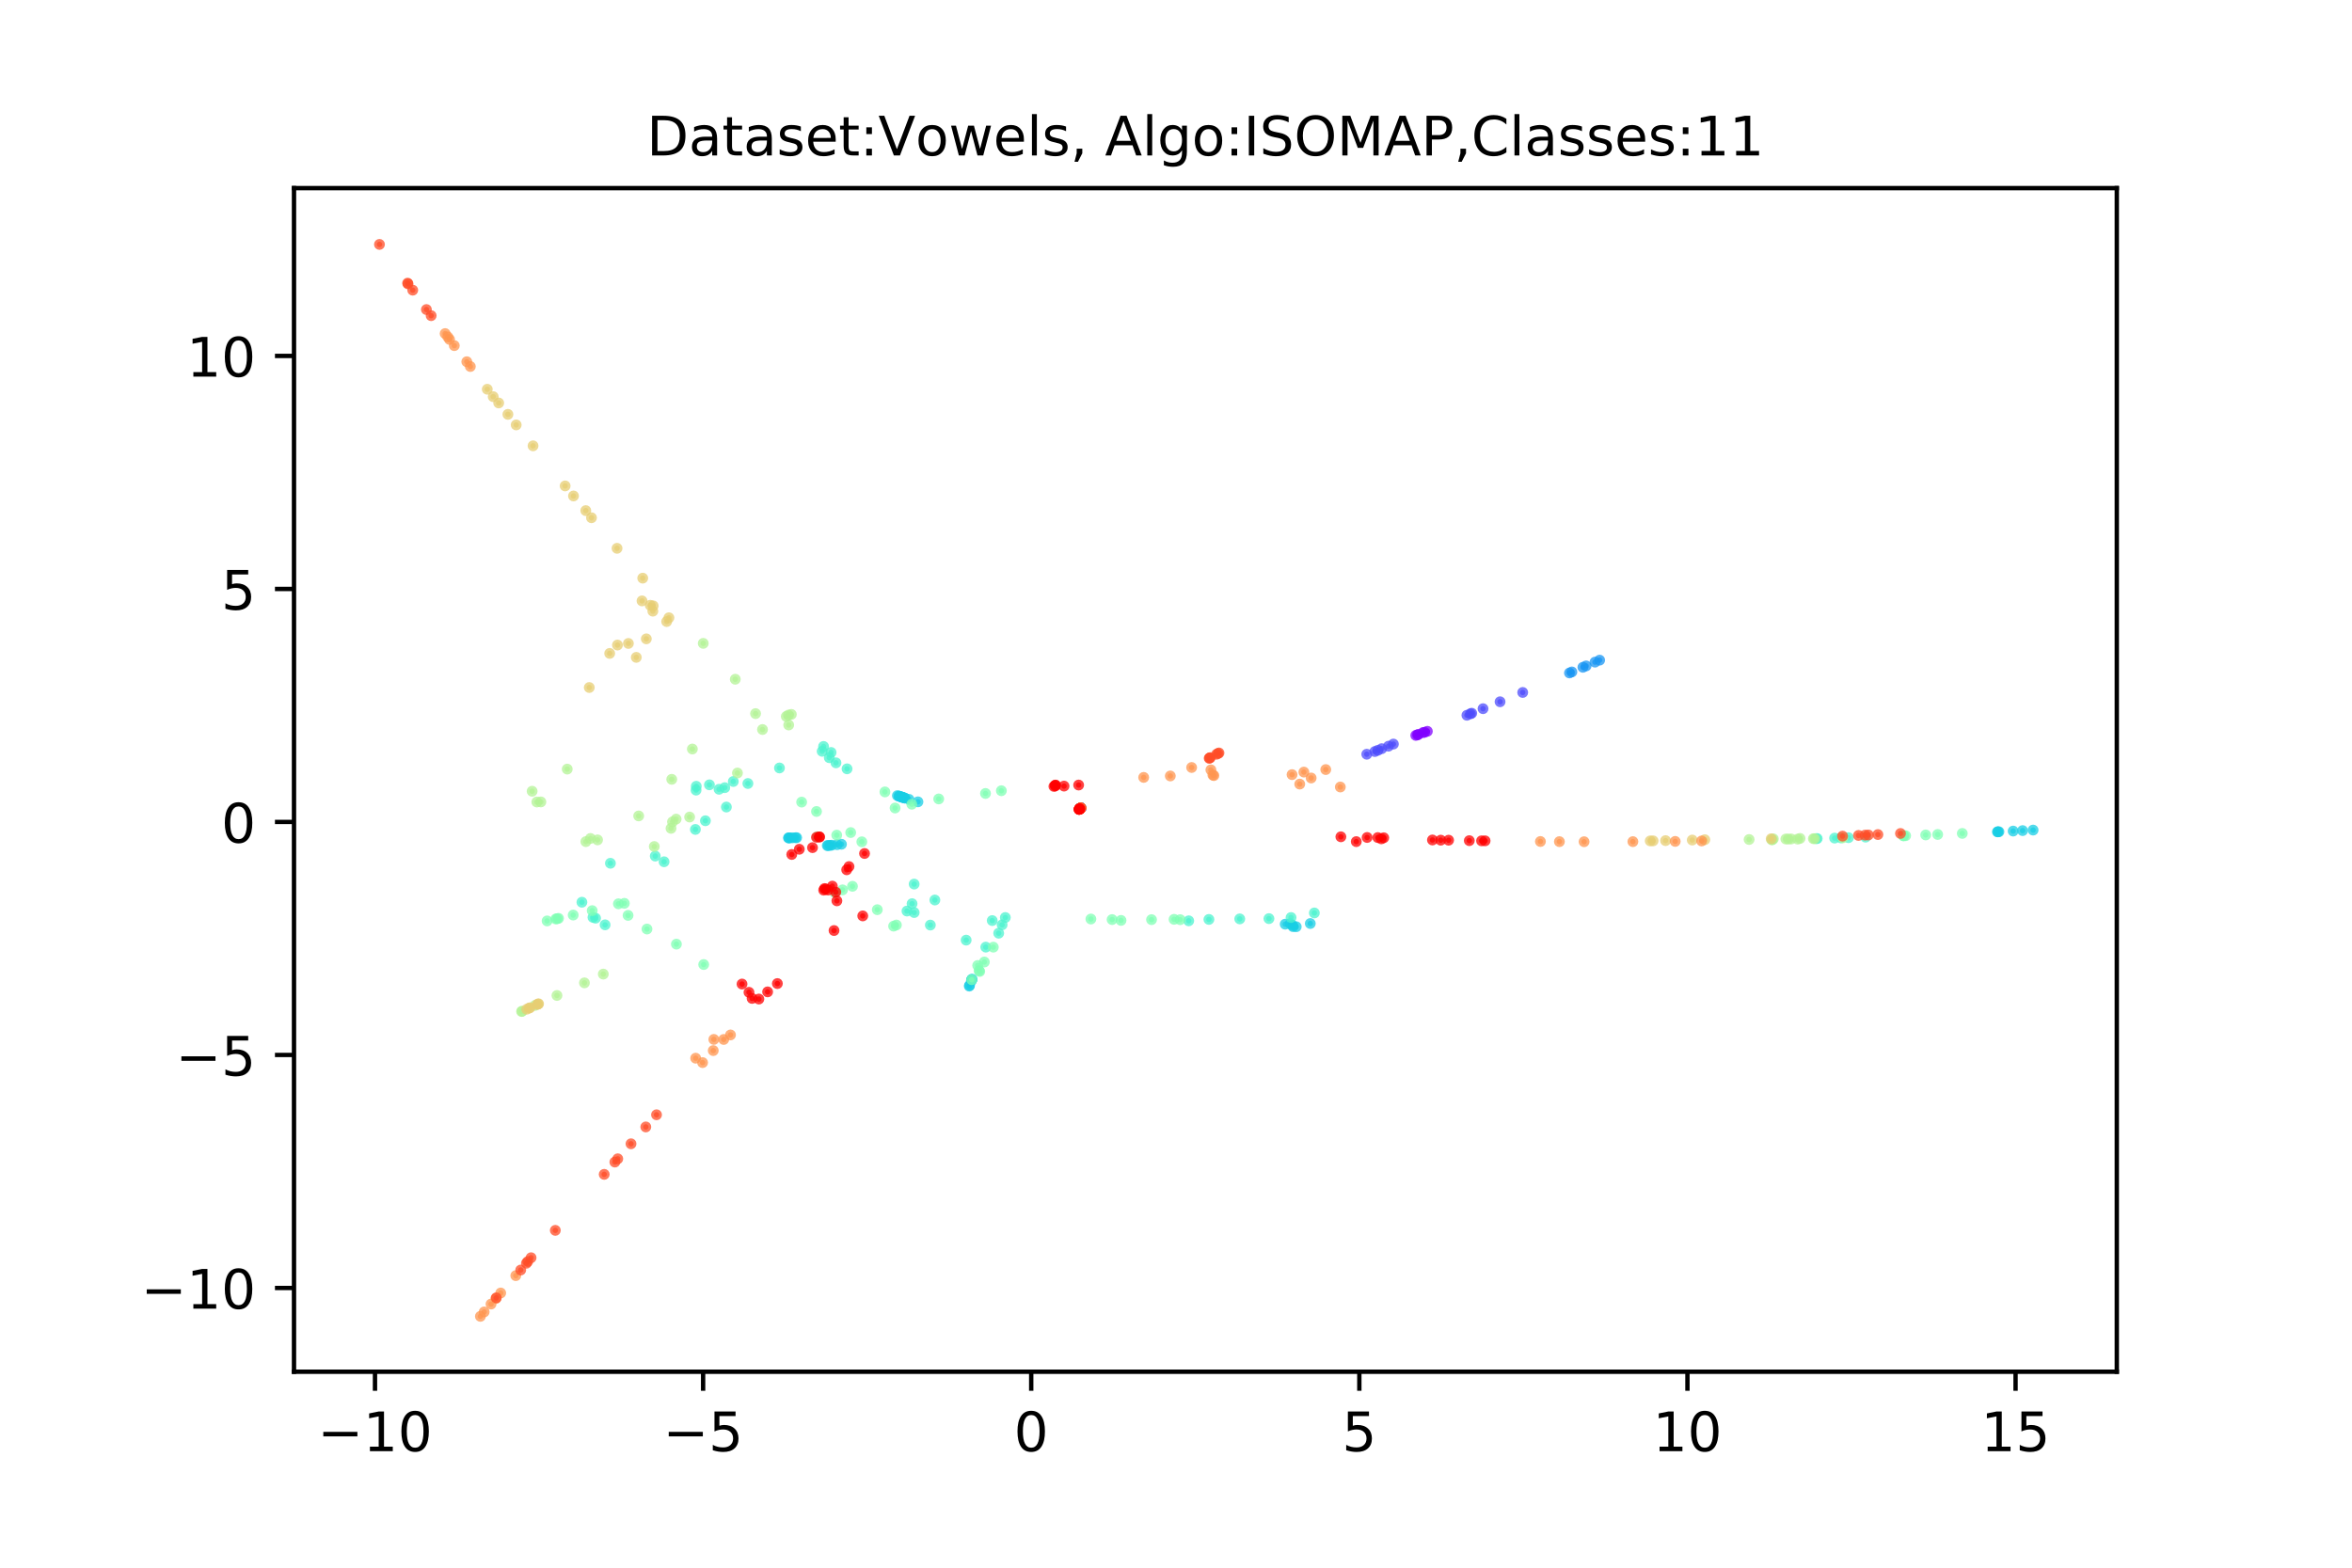 <?xml version="1.0" encoding="utf-8" standalone="no"?>
<!DOCTYPE svg PUBLIC "-//W3C//DTD SVG 1.1//EN"
  "http://www.w3.org/Graphics/SVG/1.1/DTD/svg11.dtd">
<!-- Created with matplotlib (https://matplotlib.org/) -->
<svg height="288pt" version="1.1" viewBox="0 0 432 288" width="432pt" xmlns="http://www.w3.org/2000/svg" xmlns:xlink="http://www.w3.org/1999/xlink">
 <defs>
  <style type="text/css">
*{stroke-linecap:butt;stroke-linejoin:round;}
  </style>
 </defs>
 <g id="figure_1">
  <g id="patch_1">
   <path d="M 0 288 
L 432 288 
L 432 0 
L 0 0 
z
" style="fill:#ffffff;"/>
  </g>
  <g id="axes_1">
   <g id="patch_2">
    <path d="M 54 252 
L 388.8 252 
L 388.8 34.56 
L 54 34.56 
z
" style="fill:#ffffff;"/>
   </g>
   <g id="PathCollection_1">
    <defs>
     <path d="M 0 0.5 
C 0.133 0.5 0.26 0.447 0.354 0.354 
C 0.447 0.26 0.5 0.133 0.5 0 
C 0.5 -0.133 0.447 -0.26 0.354 -0.354 
C 0.26 -0.447 0.133 -0.5 0 -0.5 
C -0.133 -0.5 -0.26 -0.447 -0.354 -0.354 
C -0.447 -0.26 -0.5 -0.133 -0.5 0 
C -0.5 0.133 -0.447 0.26 -0.354 0.354 
C -0.26 0.447 -0.133 0.5 0 0.5 
z
" id="m35c30f5258" style="stroke:#8000ff;stroke-opacity:0.75;"/>
    </defs>
    <g clip-path="url(#p5f52e53bb0)">
     <use style="fill:#8000ff;fill-opacity:0.75;stroke:#8000ff;stroke-opacity:0.75;" x="261.357" xlink:href="#m35c30f5258" y="134.583"/>
     <use style="fill:#8000ff;fill-opacity:0.75;stroke:#8000ff;stroke-opacity:0.75;" x="260.041" xlink:href="#m35c30f5258" y="135.097"/>
     <use style="fill:#8000ff;fill-opacity:0.75;stroke:#8000ff;stroke-opacity:0.75;" x="260.523" xlink:href="#m35c30f5258" y="134.922"/>
     <use style="fill:#8000ff;fill-opacity:0.75;stroke:#8000ff;stroke-opacity:0.75;" x="260.356" xlink:href="#m35c30f5258" y="134.998"/>
     <use style="fill:#8000ff;fill-opacity:0.75;stroke:#8000ff;stroke-opacity:0.75;" x="261.66" xlink:href="#m35c30f5258" y="134.533"/>
     <use style="fill:#8000ff;fill-opacity:0.75;stroke:#8000ff;stroke-opacity:0.75;" x="262.169" xlink:href="#m35c30f5258" y="134.347"/>
     <use style="fill:#8000ff;fill-opacity:0.75;stroke:#8000ff;stroke-opacity:0.75;" x="198.395" xlink:href="#m35c30f5258" y="148.534"/>
     <use style="fill:#8000ff;fill-opacity:0.75;stroke:#8000ff;stroke-opacity:0.75;" x="198.408" xlink:href="#m35c30f5258" y="148.523"/>
     <use style="fill:#8000ff;fill-opacity:0.75;stroke:#8000ff;stroke-opacity:0.75;" x="198.425" xlink:href="#m35c30f5258" y="148.508"/>
     <use style="fill:#8000ff;fill-opacity:0.75;stroke:#8000ff;stroke-opacity:0.75;" x="198.426" xlink:href="#m35c30f5258" y="148.507"/>
     <use style="fill:#8000ff;fill-opacity:0.75;stroke:#8000ff;stroke-opacity:0.75;" x="198.422" xlink:href="#m35c30f5258" y="148.51"/>
     <use style="fill:#8000ff;fill-opacity:0.75;stroke:#8000ff;stroke-opacity:0.75;" x="198.405" xlink:href="#m35c30f5258" y="148.525"/>
     <use style="fill:#8000ff;fill-opacity:0.75;stroke:#8000ff;stroke-opacity:0.75;" x="198.496" xlink:href="#m35c30f5258" y="148.445"/>
     <use style="fill:#8000ff;fill-opacity:0.75;stroke:#8000ff;stroke-opacity:0.75;" x="198.496" xlink:href="#m35c30f5258" y="148.445"/>
     <use style="fill:#8000ff;fill-opacity:0.75;stroke:#8000ff;stroke-opacity:0.75;" x="198.496" xlink:href="#m35c30f5258" y="148.445"/>
     <use style="fill:#8000ff;fill-opacity:0.75;stroke:#8000ff;stroke-opacity:0.75;" x="198.496" xlink:href="#m35c30f5258" y="148.445"/>
     <use style="fill:#8000ff;fill-opacity:0.75;stroke:#8000ff;stroke-opacity:0.75;" x="198.496" xlink:href="#m35c30f5258" y="148.445"/>
     <use style="fill:#8000ff;fill-opacity:0.75;stroke:#8000ff;stroke-opacity:0.75;" x="198.496" xlink:href="#m35c30f5258" y="148.446"/>
     <use style="fill:#8000ff;fill-opacity:0.75;stroke:#8000ff;stroke-opacity:0.75;" x="198.429" xlink:href="#m35c30f5258" y="148.505"/>
     <use style="fill:#8000ff;fill-opacity:0.75;stroke:#8000ff;stroke-opacity:0.75;" x="198.429" xlink:href="#m35c30f5258" y="148.505"/>
     <use style="fill:#8000ff;fill-opacity:0.75;stroke:#8000ff;stroke-opacity:0.75;" x="198.436" xlink:href="#m35c30f5258" y="148.498"/>
     <use style="fill:#8000ff;fill-opacity:0.75;stroke:#8000ff;stroke-opacity:0.75;" x="198.431" xlink:href="#m35c30f5258" y="148.503"/>
     <use style="fill:#8000ff;fill-opacity:0.75;stroke:#8000ff;stroke-opacity:0.75;" x="198.44" xlink:href="#m35c30f5258" y="148.495"/>
     <use style="fill:#8000ff;fill-opacity:0.75;stroke:#8000ff;stroke-opacity:0.75;" x="198.437" xlink:href="#m35c30f5258" y="148.497"/>
     <use style="fill:#8000ff;fill-opacity:0.75;stroke:#8000ff;stroke-opacity:0.75;" x="198.495" xlink:href="#m35c30f5258" y="148.446"/>
     <use style="fill:#8000ff;fill-opacity:0.75;stroke:#8000ff;stroke-opacity:0.75;" x="198.496" xlink:href="#m35c30f5258" y="148.446"/>
     <use style="fill:#8000ff;fill-opacity:0.75;stroke:#8000ff;stroke-opacity:0.75;" x="198.496" xlink:href="#m35c30f5258" y="148.446"/>
     <use style="fill:#8000ff;fill-opacity:0.75;stroke:#8000ff;stroke-opacity:0.75;" x="198.496" xlink:href="#m35c30f5258" y="148.446"/>
     <use style="fill:#8000ff;fill-opacity:0.75;stroke:#8000ff;stroke-opacity:0.75;" x="198.496" xlink:href="#m35c30f5258" y="148.446"/>
     <use style="fill:#8000ff;fill-opacity:0.75;stroke:#8000ff;stroke-opacity:0.75;" x="198.496" xlink:href="#m35c30f5258" y="148.446"/>
     <use style="fill:#8000ff;fill-opacity:0.75;stroke:#8000ff;stroke-opacity:0.75;" x="198.431" xlink:href="#m35c30f5258" y="148.503"/>
     <use style="fill:#8000ff;fill-opacity:0.75;stroke:#8000ff;stroke-opacity:0.75;" x="198.42" xlink:href="#m35c30f5258" y="148.512"/>
     <use style="fill:#8000ff;fill-opacity:0.75;stroke:#8000ff;stroke-opacity:0.75;" x="198.419" xlink:href="#m35c30f5258" y="148.512"/>
     <use style="fill:#8000ff;fill-opacity:0.75;stroke:#8000ff;stroke-opacity:0.75;" x="198.431" xlink:href="#m35c30f5258" y="148.503"/>
     <use style="fill:#8000ff;fill-opacity:0.75;stroke:#8000ff;stroke-opacity:0.75;" x="198.441" xlink:href="#m35c30f5258" y="148.494"/>
     <use style="fill:#8000ff;fill-opacity:0.75;stroke:#8000ff;stroke-opacity:0.75;" x="198.434" xlink:href="#m35c30f5258" y="148.5"/>
     <use style="fill:#8000ff;fill-opacity:0.75;stroke:#8000ff;stroke-opacity:0.75;" x="198.45" xlink:href="#m35c30f5258" y="148.486"/>
     <use style="fill:#8000ff;fill-opacity:0.75;stroke:#8000ff;stroke-opacity:0.75;" x="198.457" xlink:href="#m35c30f5258" y="148.48"/>
     <use style="fill:#8000ff;fill-opacity:0.75;stroke:#8000ff;stroke-opacity:0.75;" x="198.46" xlink:href="#m35c30f5258" y="148.477"/>
     <use style="fill:#8000ff;fill-opacity:0.75;stroke:#8000ff;stroke-opacity:0.75;" x="198.463" xlink:href="#m35c30f5258" y="148.474"/>
     <use style="fill:#8000ff;fill-opacity:0.75;stroke:#8000ff;stroke-opacity:0.75;" x="198.466" xlink:href="#m35c30f5258" y="148.472"/>
     <use style="fill:#8000ff;fill-opacity:0.75;stroke:#8000ff;stroke-opacity:0.75;" x="198.46" xlink:href="#m35c30f5258" y="148.477"/>
     <use style="fill:#8000ff;fill-opacity:0.75;stroke:#8000ff;stroke-opacity:0.75;" x="198.496" xlink:href="#m35c30f5258" y="148.446"/>
     <use style="fill:#8000ff;fill-opacity:0.75;stroke:#8000ff;stroke-opacity:0.75;" x="198.496" xlink:href="#m35c30f5258" y="148.446"/>
     <use style="fill:#8000ff;fill-opacity:0.75;stroke:#8000ff;stroke-opacity:0.75;" x="198.496" xlink:href="#m35c30f5258" y="148.446"/>
     <use style="fill:#8000ff;fill-opacity:0.75;stroke:#8000ff;stroke-opacity:0.75;" x="198.496" xlink:href="#m35c30f5258" y="148.446"/>
     <use style="fill:#8000ff;fill-opacity:0.75;stroke:#8000ff;stroke-opacity:0.75;" x="198.496" xlink:href="#m35c30f5258" y="148.446"/>
     <use style="fill:#8000ff;fill-opacity:0.75;stroke:#8000ff;stroke-opacity:0.75;" x="198.496" xlink:href="#m35c30f5258" y="148.446"/>
    </g>
   </g>
   <g id="PathCollection_2">
    <defs>
     <path d="M 0 0.5 
C 0.133 0.5 0.26 0.447 0.354 0.354 
C 0.447 0.26 0.5 0.133 0.5 0 
C 0.5 -0.133 0.447 -0.26 0.354 -0.354 
C 0.26 -0.447 0.133 -0.5 0 -0.5 
C -0.133 -0.5 -0.26 -0.447 -0.354 -0.354 
C -0.447 -0.26 -0.5 -0.133 -0.5 0 
C -0.5 0.133 -0.447 0.26 -0.354 0.354 
C -0.26 0.447 -0.133 0.5 0 0.5 
z
" id="m176d040a5a" style="stroke:#4e4dfc;stroke-opacity:0.75;"/>
    </defs>
    <g clip-path="url(#p5f52e53bb0)">
     <use style="fill:#4e4dfc;fill-opacity:0.75;stroke:#4e4dfc;stroke-opacity:0.75;" x="255.929" xlink:href="#m176d040a5a" y="136.691"/>
     <use style="fill:#4e4dfc;fill-opacity:0.75;stroke:#4e4dfc;stroke-opacity:0.75;" x="255.03" xlink:href="#m176d040a5a" y="137.079"/>
     <use style="fill:#4e4dfc;fill-opacity:0.75;stroke:#4e4dfc;stroke-opacity:0.75;" x="253.782" xlink:href="#m176d040a5a" y="137.539"/>
     <use style="fill:#4e4dfc;fill-opacity:0.75;stroke:#4e4dfc;stroke-opacity:0.75;" x="253.073" xlink:href="#m176d040a5a" y="137.841"/>
     <use style="fill:#4e4dfc;fill-opacity:0.75;stroke:#4e4dfc;stroke-opacity:0.75;" x="252.517" xlink:href="#m176d040a5a" y="138.064"/>
     <use style="fill:#4e4dfc;fill-opacity:0.75;stroke:#4e4dfc;stroke-opacity:0.75;" x="251.041" xlink:href="#m176d040a5a" y="138.559"/>
     <use style="fill:#4e4dfc;fill-opacity:0.75;stroke:#4e4dfc;stroke-opacity:0.75;" x="198.442" xlink:href="#m176d040a5a" y="148.493"/>
     <use style="fill:#4e4dfc;fill-opacity:0.75;stroke:#4e4dfc;stroke-opacity:0.75;" x="198.458" xlink:href="#m176d040a5a" y="148.479"/>
     <use style="fill:#4e4dfc;fill-opacity:0.75;stroke:#4e4dfc;stroke-opacity:0.75;" x="198.466" xlink:href="#m176d040a5a" y="148.472"/>
     <use style="fill:#4e4dfc;fill-opacity:0.75;stroke:#4e4dfc;stroke-opacity:0.75;" x="198.468" xlink:href="#m176d040a5a" y="148.47"/>
     <use style="fill:#4e4dfc;fill-opacity:0.75;stroke:#4e4dfc;stroke-opacity:0.75;" x="198.472" xlink:href="#m176d040a5a" y="148.467"/>
     <use style="fill:#4e4dfc;fill-opacity:0.75;stroke:#4e4dfc;stroke-opacity:0.75;" x="198.473" xlink:href="#m176d040a5a" y="148.466"/>
     <use style="fill:#4e4dfc;fill-opacity:0.75;stroke:#4e4dfc;stroke-opacity:0.75;" x="198.485" xlink:href="#m176d040a5a" y="148.455"/>
     <use style="fill:#4e4dfc;fill-opacity:0.75;stroke:#4e4dfc;stroke-opacity:0.75;" x="198.485" xlink:href="#m176d040a5a" y="148.455"/>
     <use style="fill:#4e4dfc;fill-opacity:0.75;stroke:#4e4dfc;stroke-opacity:0.75;" x="198.485" xlink:href="#m176d040a5a" y="148.456"/>
     <use style="fill:#4e4dfc;fill-opacity:0.75;stroke:#4e4dfc;stroke-opacity:0.75;" x="198.485" xlink:href="#m176d040a5a" y="148.455"/>
     <use style="fill:#4e4dfc;fill-opacity:0.75;stroke:#4e4dfc;stroke-opacity:0.75;" x="198.488" xlink:href="#m176d040a5a" y="148.453"/>
     <use style="fill:#4e4dfc;fill-opacity:0.75;stroke:#4e4dfc;stroke-opacity:0.75;" x="198.489" xlink:href="#m176d040a5a" y="148.452"/>
     <use style="fill:#4e4dfc;fill-opacity:0.75;stroke:#4e4dfc;stroke-opacity:0.75;" x="198.458" xlink:href="#m176d040a5a" y="148.479"/>
     <use style="fill:#4e4dfc;fill-opacity:0.75;stroke:#4e4dfc;stroke-opacity:0.75;" x="198.452" xlink:href="#m176d040a5a" y="148.485"/>
     <use style="fill:#4e4dfc;fill-opacity:0.75;stroke:#4e4dfc;stroke-opacity:0.75;" x="198.45" xlink:href="#m176d040a5a" y="148.486"/>
     <use style="fill:#4e4dfc;fill-opacity:0.75;stroke:#4e4dfc;stroke-opacity:0.75;" x="198.452" xlink:href="#m176d040a5a" y="148.484"/>
     <use style="fill:#4e4dfc;fill-opacity:0.75;stroke:#4e4dfc;stroke-opacity:0.75;" x="198.453" xlink:href="#m176d040a5a" y="148.484"/>
     <use style="fill:#4e4dfc;fill-opacity:0.75;stroke:#4e4dfc;stroke-opacity:0.75;" x="198.456" xlink:href="#m176d040a5a" y="148.481"/>
     <use style="fill:#4e4dfc;fill-opacity:0.75;stroke:#4e4dfc;stroke-opacity:0.75;" x="198.461" xlink:href="#m176d040a5a" y="148.477"/>
     <use style="fill:#4e4dfc;fill-opacity:0.75;stroke:#4e4dfc;stroke-opacity:0.75;" x="198.464" xlink:href="#m176d040a5a" y="148.474"/>
     <use style="fill:#4e4dfc;fill-opacity:0.75;stroke:#4e4dfc;stroke-opacity:0.75;" x="198.459" xlink:href="#m176d040a5a" y="148.478"/>
     <use style="fill:#4e4dfc;fill-opacity:0.75;stroke:#4e4dfc;stroke-opacity:0.75;" x="198.455" xlink:href="#m176d040a5a" y="148.482"/>
     <use style="fill:#4e4dfc;fill-opacity:0.75;stroke:#4e4dfc;stroke-opacity:0.75;" x="198.464" xlink:href="#m176d040a5a" y="148.474"/>
     <use style="fill:#4e4dfc;fill-opacity:0.75;stroke:#4e4dfc;stroke-opacity:0.75;" x="198.48" xlink:href="#m176d040a5a" y="148.46"/>
     <use style="fill:#4e4dfc;fill-opacity:0.75;stroke:#4e4dfc;stroke-opacity:0.75;" x="279.681" xlink:href="#m176d040a5a" y="127.21"/>
     <use style="fill:#4e4dfc;fill-opacity:0.75;stroke:#4e4dfc;stroke-opacity:0.75;" x="275.52" xlink:href="#m176d040a5a" y="128.921"/>
     <use style="fill:#4e4dfc;fill-opacity:0.75;stroke:#4e4dfc;stroke-opacity:0.75;" x="272.393" xlink:href="#m176d040a5a" y="130.192"/>
     <use style="fill:#4e4dfc;fill-opacity:0.75;stroke:#4e4dfc;stroke-opacity:0.75;" x="270.317" xlink:href="#m176d040a5a" y="131.026"/>
     <use style="fill:#4e4dfc;fill-opacity:0.75;stroke:#4e4dfc;stroke-opacity:0.75;" x="270.076" xlink:href="#m176d040a5a" y="131.134"/>
     <use style="fill:#4e4dfc;fill-opacity:0.75;stroke:#4e4dfc;stroke-opacity:0.75;" x="269.432" xlink:href="#m176d040a5a" y="131.398"/>
     <use style="fill:#4e4dfc;fill-opacity:0.75;stroke:#4e4dfc;stroke-opacity:0.75;" x="198.496" xlink:href="#m176d040a5a" y="148.446"/>
     <use style="fill:#4e4dfc;fill-opacity:0.75;stroke:#4e4dfc;stroke-opacity:0.75;" x="198.496" xlink:href="#m176d040a5a" y="148.446"/>
     <use style="fill:#4e4dfc;fill-opacity:0.75;stroke:#4e4dfc;stroke-opacity:0.75;" x="198.496" xlink:href="#m176d040a5a" y="148.446"/>
     <use style="fill:#4e4dfc;fill-opacity:0.75;stroke:#4e4dfc;stroke-opacity:0.75;" x="198.496" xlink:href="#m176d040a5a" y="148.446"/>
     <use style="fill:#4e4dfc;fill-opacity:0.75;stroke:#4e4dfc;stroke-opacity:0.75;" x="198.496" xlink:href="#m176d040a5a" y="148.446"/>
     <use style="fill:#4e4dfc;fill-opacity:0.75;stroke:#4e4dfc;stroke-opacity:0.75;" x="198.496" xlink:href="#m176d040a5a" y="148.446"/>
     <use style="fill:#4e4dfc;fill-opacity:0.75;stroke:#4e4dfc;stroke-opacity:0.75;" x="198.488" xlink:href="#m176d040a5a" y="148.453"/>
     <use style="fill:#4e4dfc;fill-opacity:0.75;stroke:#4e4dfc;stroke-opacity:0.75;" x="198.486" xlink:href="#m176d040a5a" y="148.455"/>
     <use style="fill:#4e4dfc;fill-opacity:0.75;stroke:#4e4dfc;stroke-opacity:0.75;" x="198.488" xlink:href="#m176d040a5a" y="148.453"/>
     <use style="fill:#4e4dfc;fill-opacity:0.75;stroke:#4e4dfc;stroke-opacity:0.75;" x="198.492" xlink:href="#m176d040a5a" y="148.449"/>
     <use style="fill:#4e4dfc;fill-opacity:0.75;stroke:#4e4dfc;stroke-opacity:0.75;" x="198.492" xlink:href="#m176d040a5a" y="148.449"/>
     <use style="fill:#4e4dfc;fill-opacity:0.75;stroke:#4e4dfc;stroke-opacity:0.75;" x="198.489" xlink:href="#m176d040a5a" y="148.452"/>
    </g>
   </g>
   <g id="PathCollection_3">
    <defs>
     <path d="M 0 0.5 
C 0.133 0.5 0.26 0.447 0.354 0.354 
C 0.447 0.26 0.5 0.133 0.5 0 
C 0.5 -0.133 0.447 -0.26 0.354 -0.354 
C 0.26 -0.447 0.133 -0.5 0 -0.5 
C -0.133 -0.5 -0.26 -0.447 -0.354 -0.354 
C -0.447 -0.26 -0.5 -0.133 -0.5 0 
C -0.5 0.133 -0.447 0.26 -0.354 0.354 
C -0.26 0.447 -0.133 0.5 0 0.5 
z
" id="mfa6d524a17" style="stroke:#1996f3;stroke-opacity:0.75;"/>
    </defs>
    <g clip-path="url(#p5f52e53bb0)">
     <use style="fill:#1996f3;fill-opacity:0.75;stroke:#1996f3;stroke-opacity:0.75;" x="198.496" xlink:href="#mfa6d524a17" y="148.445"/>
     <use style="fill:#1996f3;fill-opacity:0.75;stroke:#1996f3;stroke-opacity:0.75;" x="198.496" xlink:href="#mfa6d524a17" y="148.445"/>
     <use style="fill:#1996f3;fill-opacity:0.75;stroke:#1996f3;stroke-opacity:0.75;" x="198.496" xlink:href="#mfa6d524a17" y="148.445"/>
     <use style="fill:#1996f3;fill-opacity:0.75;stroke:#1996f3;stroke-opacity:0.75;" x="198.496" xlink:href="#mfa6d524a17" y="148.445"/>
     <use style="fill:#1996f3;fill-opacity:0.75;stroke:#1996f3;stroke-opacity:0.75;" x="198.496" xlink:href="#mfa6d524a17" y="148.445"/>
     <use style="fill:#1996f3;fill-opacity:0.75;stroke:#1996f3;stroke-opacity:0.75;" x="198.496" xlink:href="#mfa6d524a17" y="148.445"/>
     <use style="fill:#1996f3;fill-opacity:0.75;stroke:#1996f3;stroke-opacity:0.75;" x="198.441" xlink:href="#mfa6d524a17" y="148.494"/>
     <use style="fill:#1996f3;fill-opacity:0.75;stroke:#1996f3;stroke-opacity:0.75;" x="198.439" xlink:href="#mfa6d524a17" y="148.495"/>
     <use style="fill:#1996f3;fill-opacity:0.75;stroke:#1996f3;stroke-opacity:0.75;" x="198.452" xlink:href="#mfa6d524a17" y="148.484"/>
     <use style="fill:#1996f3;fill-opacity:0.75;stroke:#1996f3;stroke-opacity:0.75;" x="198.446" xlink:href="#mfa6d524a17" y="148.489"/>
     <use style="fill:#1996f3;fill-opacity:0.75;stroke:#1996f3;stroke-opacity:0.75;" x="198.44" xlink:href="#mfa6d524a17" y="148.495"/>
     <use style="fill:#1996f3;fill-opacity:0.75;stroke:#1996f3;stroke-opacity:0.75;" x="198.427" xlink:href="#mfa6d524a17" y="148.506"/>
     <use style="fill:#1996f3;fill-opacity:0.75;stroke:#1996f3;stroke-opacity:0.75;" x="198.481" xlink:href="#mfa6d524a17" y="148.459"/>
     <use style="fill:#1996f3;fill-opacity:0.75;stroke:#1996f3;stroke-opacity:0.75;" x="198.481" xlink:href="#mfa6d524a17" y="148.459"/>
     <use style="fill:#1996f3;fill-opacity:0.75;stroke:#1996f3;stroke-opacity:0.75;" x="198.481" xlink:href="#mfa6d524a17" y="148.459"/>
     <use style="fill:#1996f3;fill-opacity:0.75;stroke:#1996f3;stroke-opacity:0.75;" x="198.481" xlink:href="#mfa6d524a17" y="148.459"/>
     <use style="fill:#1996f3;fill-opacity:0.75;stroke:#1996f3;stroke-opacity:0.75;" x="198.482" xlink:href="#mfa6d524a17" y="148.458"/>
     <use style="fill:#1996f3;fill-opacity:0.75;stroke:#1996f3;stroke-opacity:0.75;" x="198.486" xlink:href="#mfa6d524a17" y="148.455"/>
     <use style="fill:#1996f3;fill-opacity:0.75;stroke:#1996f3;stroke-opacity:0.75;" x="198.42" xlink:href="#mfa6d524a17" y="148.512"/>
     <use style="fill:#1996f3;fill-opacity:0.75;stroke:#1996f3;stroke-opacity:0.75;" x="198.43" xlink:href="#mfa6d524a17" y="148.504"/>
     <use style="fill:#1996f3;fill-opacity:0.75;stroke:#1996f3;stroke-opacity:0.75;" x="198.439" xlink:href="#mfa6d524a17" y="148.496"/>
     <use style="fill:#1996f3;fill-opacity:0.75;stroke:#1996f3;stroke-opacity:0.75;" x="198.443" xlink:href="#mfa6d524a17" y="148.492"/>
     <use style="fill:#1996f3;fill-opacity:0.75;stroke:#1996f3;stroke-opacity:0.75;" x="198.446" xlink:href="#mfa6d524a17" y="148.49"/>
     <use style="fill:#1996f3;fill-opacity:0.75;stroke:#1996f3;stroke-opacity:0.75;" x="198.451" xlink:href="#mfa6d524a17" y="148.485"/>
     <use style="fill:#1996f3;fill-opacity:0.75;stroke:#1996f3;stroke-opacity:0.75;" x="198.481" xlink:href="#mfa6d524a17" y="148.459"/>
     <use style="fill:#1996f3;fill-opacity:0.75;stroke:#1996f3;stroke-opacity:0.75;" x="198.484" xlink:href="#mfa6d524a17" y="148.457"/>
     <use style="fill:#1996f3;fill-opacity:0.75;stroke:#1996f3;stroke-opacity:0.75;" x="198.481" xlink:href="#mfa6d524a17" y="148.459"/>
     <use style="fill:#1996f3;fill-opacity:0.75;stroke:#1996f3;stroke-opacity:0.75;" x="198.482" xlink:href="#mfa6d524a17" y="148.458"/>
     <use style="fill:#1996f3;fill-opacity:0.75;stroke:#1996f3;stroke-opacity:0.75;" x="198.474" xlink:href="#mfa6d524a17" y="148.465"/>
     <use style="fill:#1996f3;fill-opacity:0.75;stroke:#1996f3;stroke-opacity:0.75;" x="198.479" xlink:href="#mfa6d524a17" y="148.461"/>
     <use style="fill:#1996f3;fill-opacity:0.75;stroke:#1996f3;stroke-opacity:0.75;" x="293.812" xlink:href="#mfa6d524a17" y="121.276"/>
     <use style="fill:#1996f3;fill-opacity:0.75;stroke:#1996f3;stroke-opacity:0.75;" x="292.957" xlink:href="#mfa6d524a17" y="121.64"/>
     <use style="fill:#1996f3;fill-opacity:0.75;stroke:#1996f3;stroke-opacity:0.75;" x="290.735" xlink:href="#mfa6d524a17" y="122.585"/>
     <use style="fill:#1996f3;fill-opacity:0.75;stroke:#1996f3;stroke-opacity:0.75;" x="288.271" xlink:href="#mfa6d524a17" y="123.627"/>
     <use style="fill:#1996f3;fill-opacity:0.75;stroke:#1996f3;stroke-opacity:0.75;" x="288.709" xlink:href="#mfa6d524a17" y="123.443"/>
     <use style="fill:#1996f3;fill-opacity:0.75;stroke:#1996f3;stroke-opacity:0.75;" x="291.327" xlink:href="#mfa6d524a17" y="122.335"/>
     <use style="fill:#1996f3;fill-opacity:0.75;stroke:#1996f3;stroke-opacity:0.75;" x="198.473" xlink:href="#mfa6d524a17" y="148.466"/>
     <use style="fill:#1996f3;fill-opacity:0.75;stroke:#1996f3;stroke-opacity:0.75;" x="198.466" xlink:href="#mfa6d524a17" y="148.472"/>
     <use style="fill:#1996f3;fill-opacity:0.75;stroke:#1996f3;stroke-opacity:0.75;" x="198.466" xlink:href="#mfa6d524a17" y="148.472"/>
     <use style="fill:#1996f3;fill-opacity:0.75;stroke:#1996f3;stroke-opacity:0.75;" x="198.47" xlink:href="#mfa6d524a17" y="148.469"/>
     <use style="fill:#1996f3;fill-opacity:0.75;stroke:#1996f3;stroke-opacity:0.75;" x="198.463" xlink:href="#mfa6d524a17" y="148.475"/>
     <use style="fill:#1996f3;fill-opacity:0.75;stroke:#1996f3;stroke-opacity:0.75;" x="198.457" xlink:href="#mfa6d524a17" y="148.48"/>
     <use style="fill:#1996f3;fill-opacity:0.75;stroke:#1996f3;stroke-opacity:0.75;" x="198.488" xlink:href="#mfa6d524a17" y="148.453"/>
     <use style="fill:#1996f3;fill-opacity:0.75;stroke:#1996f3;stroke-opacity:0.75;" x="198.49" xlink:href="#mfa6d524a17" y="148.451"/>
     <use style="fill:#1996f3;fill-opacity:0.75;stroke:#1996f3;stroke-opacity:0.75;" x="198.492" xlink:href="#mfa6d524a17" y="148.449"/>
     <use style="fill:#1996f3;fill-opacity:0.75;stroke:#1996f3;stroke-opacity:0.75;" x="198.491" xlink:href="#mfa6d524a17" y="148.45"/>
     <use style="fill:#1996f3;fill-opacity:0.75;stroke:#1996f3;stroke-opacity:0.75;" x="198.487" xlink:href="#mfa6d524a17" y="148.454"/>
     <use style="fill:#1996f3;fill-opacity:0.75;stroke:#1996f3;stroke-opacity:0.75;" x="198.487" xlink:href="#mfa6d524a17" y="148.454"/>
    </g>
   </g>
   <g id="PathCollection_4">
    <defs>
     <path d="M 0 0.5 
C 0.133 0.5 0.26 0.447 0.354 0.354 
C 0.447 0.26 0.5 0.133 0.5 0 
C 0.5 -0.133 0.447 -0.26 0.354 -0.354 
C 0.26 -0.447 0.133 -0.5 0 -0.5 
C -0.133 -0.5 -0.26 -0.447 -0.354 -0.354 
C -0.447 -0.26 -0.5 -0.133 -0.5 0 
C -0.5 0.133 -0.447 0.26 -0.354 0.354 
C -0.26 0.447 -0.133 0.5 0 0.5 
z
" id="m34d9253d9b" style="stroke:#18cde4;stroke-opacity:0.75;"/>
    </defs>
    <g clip-path="url(#p5f52e53bb0)">
     <use style="fill:#18cde4;fill-opacity:0.75;stroke:#18cde4;stroke-opacity:0.75;" x="236.06" xlink:href="#m34d9253d9b" y="169.779"/>
     <use style="fill:#18cde4;fill-opacity:0.75;stroke:#18cde4;stroke-opacity:0.75;" x="240.666" xlink:href="#m34d9253d9b" y="169.66"/>
     <use style="fill:#18cde4;fill-opacity:0.75;stroke:#18cde4;stroke-opacity:0.75;" x="236.976" xlink:href="#m34d9253d9b" y="169.692"/>
     <use style="fill:#18cde4;fill-opacity:0.75;stroke:#18cde4;stroke-opacity:0.75;" x="237.426" xlink:href="#m34d9253d9b" y="170.005"/>
     <use style="fill:#18cde4;fill-opacity:0.75;stroke:#18cde4;stroke-opacity:0.75;" x="237.497" xlink:href="#m34d9253d9b" y="170.232"/>
     <use style="fill:#18cde4;fill-opacity:0.75;stroke:#18cde4;stroke-opacity:0.75;" x="238.085" xlink:href="#m34d9253d9b" y="170.25"/>
     <use style="fill:#18cde4;fill-opacity:0.75;stroke:#18cde4;stroke-opacity:0.75;" x="164.829" xlink:href="#m34d9253d9b" y="146.166"/>
     <use style="fill:#18cde4;fill-opacity:0.75;stroke:#18cde4;stroke-opacity:0.75;" x="165.648" xlink:href="#m34d9253d9b" y="146.44"/>
     <use style="fill:#18cde4;fill-opacity:0.75;stroke:#18cde4;stroke-opacity:0.75;" x="166.178" xlink:href="#m34d9253d9b" y="146.609"/>
     <use style="fill:#18cde4;fill-opacity:0.75;stroke:#18cde4;stroke-opacity:0.75;" x="165.728" xlink:href="#m34d9253d9b" y="146.466"/>
     <use style="fill:#18cde4;fill-opacity:0.75;stroke:#18cde4;stroke-opacity:0.75;" x="165.406" xlink:href="#m34d9253d9b" y="146.36"/>
     <use style="fill:#18cde4;fill-opacity:0.75;stroke:#18cde4;stroke-opacity:0.75;" x="165.156" xlink:href="#m34d9253d9b" y="146.277"/>
     <use style="fill:#18cde4;fill-opacity:0.75;stroke:#18cde4;stroke-opacity:0.75;" x="373.425" xlink:href="#m34d9253d9b" y="152.494"/>
     <use style="fill:#18cde4;fill-opacity:0.75;stroke:#18cde4;stroke-opacity:0.75;" x="371.499" xlink:href="#m34d9253d9b" y="152.591"/>
     <use style="fill:#18cde4;fill-opacity:0.75;stroke:#18cde4;stroke-opacity:0.75;" x="369.761" xlink:href="#m34d9253d9b" y="152.677"/>
     <use style="fill:#18cde4;fill-opacity:0.75;stroke:#18cde4;stroke-opacity:0.75;" x="366.957" xlink:href="#m34d9253d9b" y="152.812"/>
     <use style="fill:#18cde4;fill-opacity:0.75;stroke:#18cde4;stroke-opacity:0.75;" x="366.871" xlink:href="#m34d9253d9b" y="152.816"/>
     <use style="fill:#18cde4;fill-opacity:0.75;stroke:#18cde4;stroke-opacity:0.75;" x="367.155" xlink:href="#m34d9253d9b" y="152.802"/>
     <use style="fill:#18cde4;fill-opacity:0.75;stroke:#18cde4;stroke-opacity:0.75;" x="165.87" xlink:href="#m34d9253d9b" y="146.513"/>
     <use style="fill:#18cde4;fill-opacity:0.75;stroke:#18cde4;stroke-opacity:0.75;" x="166.18" xlink:href="#m34d9253d9b" y="146.611"/>
     <use style="fill:#18cde4;fill-opacity:0.75;stroke:#18cde4;stroke-opacity:0.75;" x="165.558" xlink:href="#m34d9253d9b" y="146.41"/>
     <use style="fill:#18cde4;fill-opacity:0.75;stroke:#18cde4;stroke-opacity:0.75;" x="165.125" xlink:href="#m34d9253d9b" y="146.266"/>
     <use style="fill:#18cde4;fill-opacity:0.75;stroke:#18cde4;stroke-opacity:0.75;" x="166.955" xlink:href="#m34d9253d9b" y="146.849"/>
     <use style="fill:#18cde4;fill-opacity:0.75;stroke:#18cde4;stroke-opacity:0.75;" x="168.603" xlink:href="#m34d9253d9b" y="147.306"/>
     <use style="fill:#18cde4;fill-opacity:0.75;stroke:#18cde4;stroke-opacity:0.75;" x="198.496" xlink:href="#m34d9253d9b" y="148.445"/>
     <use style="fill:#18cde4;fill-opacity:0.75;stroke:#18cde4;stroke-opacity:0.75;" x="198.496" xlink:href="#m34d9253d9b" y="148.445"/>
     <use style="fill:#18cde4;fill-opacity:0.75;stroke:#18cde4;stroke-opacity:0.75;" x="198.496" xlink:href="#m34d9253d9b" y="148.445"/>
     <use style="fill:#18cde4;fill-opacity:0.75;stroke:#18cde4;stroke-opacity:0.75;" x="198.496" xlink:href="#m34d9253d9b" y="148.445"/>
     <use style="fill:#18cde4;fill-opacity:0.75;stroke:#18cde4;stroke-opacity:0.75;" x="198.496" xlink:href="#m34d9253d9b" y="148.445"/>
     <use style="fill:#18cde4;fill-opacity:0.75;stroke:#18cde4;stroke-opacity:0.75;" x="198.496" xlink:href="#m34d9253d9b" y="148.445"/>
     <use style="fill:#18cde4;fill-opacity:0.75;stroke:#18cde4;stroke-opacity:0.75;" x="144.818" xlink:href="#m34d9253d9b" y="153.931"/>
     <use style="fill:#18cde4;fill-opacity:0.75;stroke:#18cde4;stroke-opacity:0.75;" x="144.887" xlink:href="#m34d9253d9b" y="153.929"/>
     <use style="fill:#18cde4;fill-opacity:0.75;stroke:#18cde4;stroke-opacity:0.75;" x="145.102" xlink:href="#m34d9253d9b" y="153.924"/>
     <use style="fill:#18cde4;fill-opacity:0.75;stroke:#18cde4;stroke-opacity:0.75;" x="146.324" xlink:href="#m34d9253d9b" y="153.888"/>
     <use style="fill:#18cde4;fill-opacity:0.75;stroke:#18cde4;stroke-opacity:0.75;" x="145.586" xlink:href="#m34d9253d9b" y="153.911"/>
     <use style="fill:#18cde4;fill-opacity:0.75;stroke:#18cde4;stroke-opacity:0.75;" x="146.112" xlink:href="#m34d9253d9b" y="153.895"/>
     <use style="fill:#18cde4;fill-opacity:0.75;stroke:#18cde4;stroke-opacity:0.75;" x="152.117" xlink:href="#m34d9253d9b" y="155.331"/>
     <use style="fill:#18cde4;fill-opacity:0.75;stroke:#18cde4;stroke-opacity:0.75;" x="151.949" xlink:href="#m34d9253d9b" y="155.346"/>
     <use style="fill:#18cde4;fill-opacity:0.75;stroke:#18cde4;stroke-opacity:0.75;" x="152.454" xlink:href="#m34d9253d9b" y="155.301"/>
     <use style="fill:#18cde4;fill-opacity:0.75;stroke:#18cde4;stroke-opacity:0.75;" x="152.762" xlink:href="#m34d9253d9b" y="155.273"/>
     <use style="fill:#18cde4;fill-opacity:0.75;stroke:#18cde4;stroke-opacity:0.75;" x="153.754" xlink:href="#m34d9253d9b" y="155.177"/>
     <use style="fill:#18cde4;fill-opacity:0.75;stroke:#18cde4;stroke-opacity:0.75;" x="154.553" xlink:href="#m34d9253d9b" y="155.095"/>
     <use style="fill:#18cde4;fill-opacity:0.75;stroke:#18cde4;stroke-opacity:0.75;" x="178.487" xlink:href="#m34d9253d9b" y="179.977"/>
     <use style="fill:#18cde4;fill-opacity:0.75;stroke:#18cde4;stroke-opacity:0.75;" x="178.457" xlink:href="#m34d9253d9b" y="180.052"/>
     <use style="fill:#18cde4;fill-opacity:0.75;stroke:#18cde4;stroke-opacity:0.75;" x="178.027" xlink:href="#m34d9253d9b" y="181.161"/>
     <use style="fill:#18cde4;fill-opacity:0.75;stroke:#18cde4;stroke-opacity:0.75;" x="178.091" xlink:href="#m34d9253d9b" y="181.004"/>
     <use style="fill:#18cde4;fill-opacity:0.75;stroke:#18cde4;stroke-opacity:0.75;" x="178.535" xlink:href="#m34d9253d9b" y="179.875"/>
     <use style="fill:#18cde4;fill-opacity:0.75;stroke:#18cde4;stroke-opacity:0.75;" x="178.423" xlink:href="#m34d9253d9b" y="180.143"/>
    </g>
   </g>
   <g id="PathCollection_5">
    <defs>
     <path d="M 0 0.5 
C 0.133 0.5 0.26 0.447 0.354 0.354 
C 0.447 0.26 0.5 0.133 0.5 0 
C 0.5 -0.133 0.447 -0.26 0.354 -0.354 
C 0.26 -0.447 0.133 -0.5 0 -0.5 
C -0.133 -0.5 -0.26 -0.447 -0.354 -0.354 
C -0.447 -0.26 -0.5 -0.133 -0.5 0 
C -0.5 0.133 -0.447 0.26 -0.354 0.354 
C -0.26 0.447 -0.133 0.5 0 0.5 
z
" id="mc36b5f45ed" style="stroke:#4df3ce;stroke-opacity:0.75;"/>
    </defs>
    <g clip-path="url(#p5f52e53bb0)">
     <use style="fill:#4df3ce;fill-opacity:0.75;stroke:#4df3ce;stroke-opacity:0.75;" x="218.336" xlink:href="#mc36b5f45ed" y="169.162"/>
     <use style="fill:#4df3ce;fill-opacity:0.75;stroke:#4df3ce;stroke-opacity:0.75;" x="222.045" xlink:href="#mc36b5f45ed" y="168.906"/>
     <use style="fill:#4df3ce;fill-opacity:0.75;stroke:#4df3ce;stroke-opacity:0.75;" x="227.71" xlink:href="#mc36b5f45ed" y="168.809"/>
     <use style="fill:#4df3ce;fill-opacity:0.75;stroke:#4df3ce;stroke-opacity:0.75;" x="233.071" xlink:href="#mc36b5f45ed" y="168.759"/>
     <use style="fill:#4df3ce;fill-opacity:0.75;stroke:#4df3ce;stroke-opacity:0.75;" x="237.13" xlink:href="#mc36b5f45ed" y="168.556"/>
     <use style="fill:#4df3ce;fill-opacity:0.75;stroke:#4df3ce;stroke-opacity:0.75;" x="241.409" xlink:href="#mc36b5f45ed" y="167.72"/>
     <use style="fill:#4df3ce;fill-opacity:0.75;stroke:#4df3ce;stroke-opacity:0.75;" x="121.971" xlink:href="#mc36b5f45ed" y="158.316"/>
     <use style="fill:#4df3ce;fill-opacity:0.75;stroke:#4df3ce;stroke-opacity:0.75;" x="127.726" xlink:href="#mc36b5f45ed" y="152.376"/>
     <use style="fill:#4df3ce;fill-opacity:0.75;stroke:#4df3ce;stroke-opacity:0.75;" x="129.566" xlink:href="#mc36b5f45ed" y="150.782"/>
     <use style="fill:#4df3ce;fill-opacity:0.75;stroke:#4df3ce;stroke-opacity:0.75;" x="133.417" xlink:href="#mc36b5f45ed" y="148.26"/>
     <use style="fill:#4df3ce;fill-opacity:0.75;stroke:#4df3ce;stroke-opacity:0.75;" x="137.368" xlink:href="#mc36b5f45ed" y="143.938"/>
     <use style="fill:#4df3ce;fill-opacity:0.75;stroke:#4df3ce;stroke-opacity:0.75;" x="143.166" xlink:href="#mc36b5f45ed" y="141.083"/>
     <use style="fill:#4df3ce;fill-opacity:0.75;stroke:#4df3ce;stroke-opacity:0.75;" x="342.657" xlink:href="#mc36b5f45ed" y="153.79"/>
     <use style="fill:#4df3ce;fill-opacity:0.75;stroke:#4df3ce;stroke-opacity:0.75;" x="339.513" xlink:href="#mc36b5f45ed" y="153.89"/>
     <use style="fill:#4df3ce;fill-opacity:0.75;stroke:#4df3ce;stroke-opacity:0.75;" x="338.127" xlink:href="#mc36b5f45ed" y="153.933"/>
     <use style="fill:#4df3ce;fill-opacity:0.75;stroke:#4df3ce;stroke-opacity:0.75;" x="336.97" xlink:href="#mc36b5f45ed" y="153.966"/>
     <use style="fill:#4df3ce;fill-opacity:0.75;stroke:#4df3ce;stroke-opacity:0.75;" x="333.565" xlink:href="#mc36b5f45ed" y="154.065"/>
     <use style="fill:#4df3ce;fill-opacity:0.75;stroke:#4df3ce;stroke-opacity:0.75;" x="333.778" xlink:href="#mc36b5f45ed" y="154.053"/>
     <use style="fill:#4df3ce;fill-opacity:0.75;stroke:#4df3ce;stroke-opacity:0.75;" x="120.353" xlink:href="#mc36b5f45ed" y="157.271"/>
     <use style="fill:#4df3ce;fill-opacity:0.75;stroke:#4df3ce;stroke-opacity:0.75;" x="112.116" xlink:href="#mc36b5f45ed" y="158.593"/>
     <use style="fill:#4df3ce;fill-opacity:0.75;stroke:#4df3ce;stroke-opacity:0.75;" x="106.882" xlink:href="#mc36b5f45ed" y="165.746"/>
     <use style="fill:#4df3ce;fill-opacity:0.75;stroke:#4df3ce;stroke-opacity:0.75;" x="111.139" xlink:href="#mc36b5f45ed" y="169.901"/>
     <use style="fill:#4df3ce;fill-opacity:0.75;stroke:#4df3ce;stroke-opacity:0.75;" x="109.389" xlink:href="#mc36b5f45ed" y="168.678"/>
     <use style="fill:#4df3ce;fill-opacity:0.75;stroke:#4df3ce;stroke-opacity:0.75;" x="108.911" xlink:href="#mc36b5f45ed" y="168.529"/>
     <use style="fill:#4df3ce;fill-opacity:0.75;stroke:#4df3ce;stroke-opacity:0.75;" x="166.59" xlink:href="#mc36b5f45ed" y="167.37"/>
     <use style="fill:#4df3ce;fill-opacity:0.75;stroke:#4df3ce;stroke-opacity:0.75;" x="167.91" xlink:href="#mc36b5f45ed" y="167.643"/>
     <use style="fill:#4df3ce;fill-opacity:0.75;stroke:#4df3ce;stroke-opacity:0.75;" x="170.88" xlink:href="#mc36b5f45ed" y="169.944"/>
     <use style="fill:#4df3ce;fill-opacity:0.75;stroke:#4df3ce;stroke-opacity:0.75;" x="171.71" xlink:href="#mc36b5f45ed" y="165.341"/>
     <use style="fill:#4df3ce;fill-opacity:0.75;stroke:#4df3ce;stroke-opacity:0.75;" x="167.906" xlink:href="#mc36b5f45ed" y="162.416"/>
     <use style="fill:#4df3ce;fill-opacity:0.75;stroke:#4df3ce;stroke-opacity:0.75;" x="167.522" xlink:href="#mc36b5f45ed" y="166.017"/>
     <use style="fill:#4df3ce;fill-opacity:0.75;stroke:#4df3ce;stroke-opacity:0.75;" x="155.58" xlink:href="#mc36b5f45ed" y="141.242"/>
     <use style="fill:#4df3ce;fill-opacity:0.75;stroke:#4df3ce;stroke-opacity:0.75;" x="153.545" xlink:href="#mc36b5f45ed" y="140.139"/>
     <use style="fill:#4df3ce;fill-opacity:0.75;stroke:#4df3ce;stroke-opacity:0.75;" x="152.319" xlink:href="#mc36b5f45ed" y="139.198"/>
     <use style="fill:#4df3ce;fill-opacity:0.75;stroke:#4df3ce;stroke-opacity:0.75;" x="152.649" xlink:href="#mc36b5f45ed" y="138.234"/>
     <use style="fill:#4df3ce;fill-opacity:0.75;stroke:#4df3ce;stroke-opacity:0.75;" x="151.265" xlink:href="#mc36b5f45ed" y="137.129"/>
     <use style="fill:#4df3ce;fill-opacity:0.75;stroke:#4df3ce;stroke-opacity:0.75;" x="151.006" xlink:href="#mc36b5f45ed" y="138.023"/>
     <use style="fill:#4df3ce;fill-opacity:0.75;stroke:#4df3ce;stroke-opacity:0.75;" x="134.684" xlink:href="#mc36b5f45ed" y="143.569"/>
     <use style="fill:#4df3ce;fill-opacity:0.75;stroke:#4df3ce;stroke-opacity:0.75;" x="133.125" xlink:href="#mc36b5f45ed" y="144.701"/>
     <use style="fill:#4df3ce;fill-opacity:0.75;stroke:#4df3ce;stroke-opacity:0.75;" x="132.07" xlink:href="#mc36b5f45ed" y="144.996"/>
     <use style="fill:#4df3ce;fill-opacity:0.75;stroke:#4df3ce;stroke-opacity:0.75;" x="130.302" xlink:href="#mc36b5f45ed" y="144.18"/>
     <use style="fill:#4df3ce;fill-opacity:0.75;stroke:#4df3ce;stroke-opacity:0.75;" x="127.85" xlink:href="#mc36b5f45ed" y="145.154"/>
     <use style="fill:#4df3ce;fill-opacity:0.75;stroke:#4df3ce;stroke-opacity:0.75;" x="127.885" xlink:href="#mc36b5f45ed" y="144.445"/>
     <use style="fill:#4df3ce;fill-opacity:0.75;stroke:#4df3ce;stroke-opacity:0.75;" x="182.247" xlink:href="#mc36b5f45ed" y="169.118"/>
     <use style="fill:#4df3ce;fill-opacity:0.75;stroke:#4df3ce;stroke-opacity:0.75;" x="184.652" xlink:href="#mc36b5f45ed" y="168.555"/>
     <use style="fill:#4df3ce;fill-opacity:0.75;stroke:#4df3ce;stroke-opacity:0.75;" x="184.064" xlink:href="#mc36b5f45ed" y="169.896"/>
     <use style="fill:#4df3ce;fill-opacity:0.75;stroke:#4df3ce;stroke-opacity:0.75;" x="177.459" xlink:href="#mc36b5f45ed" y="172.71"/>
     <use style="fill:#4df3ce;fill-opacity:0.75;stroke:#4df3ce;stroke-opacity:0.75;" x="181.062" xlink:href="#mc36b5f45ed" y="173.995"/>
     <use style="fill:#4df3ce;fill-opacity:0.75;stroke:#4df3ce;stroke-opacity:0.75;" x="183.432" xlink:href="#mc36b5f45ed" y="171.439"/>
    </g>
   </g>
   <g id="PathCollection_6">
    <defs>
     <path d="M 0 0.5 
C 0.133 0.5 0.26 0.447 0.354 0.354 
C 0.447 0.26 0.5 0.133 0.5 0 
C 0.5 -0.133 0.447 -0.26 0.354 -0.354 
C 0.26 -0.447 0.133 -0.5 0 -0.5 
C -0.133 -0.5 -0.26 -0.447 -0.354 -0.354 
C -0.447 -0.26 -0.5 -0.133 -0.5 0 
C -0.5 0.133 -0.447 0.26 -0.354 0.354 
C -0.26 0.447 -0.133 0.5 0 0.5 
z
" id="m400e6e39b8" style="stroke:#80ffb4;stroke-opacity:0.75;"/>
    </defs>
    <g clip-path="url(#p5f52e53bb0)">
     <use style="fill:#80ffb4;fill-opacity:0.75;stroke:#80ffb4;stroke-opacity:0.75;" x="215.645" xlink:href="#m400e6e39b8" y="168.889"/>
     <use style="fill:#80ffb4;fill-opacity:0.75;stroke:#80ffb4;stroke-opacity:0.75;" x="216.767" xlink:href="#m400e6e39b8" y="168.954"/>
     <use style="fill:#80ffb4;fill-opacity:0.75;stroke:#80ffb4;stroke-opacity:0.75;" x="211.507" xlink:href="#m400e6e39b8" y="168.949"/>
     <use style="fill:#80ffb4;fill-opacity:0.75;stroke:#80ffb4;stroke-opacity:0.75;" x="204.264" xlink:href="#m400e6e39b8" y="168.936"/>
     <use style="fill:#80ffb4;fill-opacity:0.75;stroke:#80ffb4;stroke-opacity:0.75;" x="200.369" xlink:href="#m400e6e39b8" y="168.833"/>
     <use style="fill:#80ffb4;fill-opacity:0.75;stroke:#80ffb4;stroke-opacity:0.75;" x="205.903" xlink:href="#m400e6e39b8" y="169.086"/>
     <use style="fill:#80ffb4;fill-opacity:0.75;stroke:#80ffb4;stroke-opacity:0.75;" x="102.327" xlink:href="#m400e6e39b8" y="168.772"/>
     <use style="fill:#80ffb4;fill-opacity:0.75;stroke:#80ffb4;stroke-opacity:0.75;" x="102.587" xlink:href="#m400e6e39b8" y="168.713"/>
     <use style="fill:#80ffb4;fill-opacity:0.75;stroke:#80ffb4;stroke-opacity:0.75;" x="100.489" xlink:href="#m400e6e39b8" y="169.182"/>
     <use style="fill:#80ffb4;fill-opacity:0.75;stroke:#80ffb4;stroke-opacity:0.75;" x="102.089" xlink:href="#m400e6e39b8" y="168.825"/>
     <use style="fill:#80ffb4;fill-opacity:0.75;stroke:#80ffb4;stroke-opacity:0.75;" x="105.278" xlink:href="#m400e6e39b8" y="168.103"/>
     <use style="fill:#80ffb4;fill-opacity:0.75;stroke:#80ffb4;stroke-opacity:0.75;" x="108.772" xlink:href="#m400e6e39b8" y="167.294"/>
     <use style="fill:#80ffb4;fill-opacity:0.75;stroke:#80ffb4;stroke-opacity:0.75;" x="349.575" xlink:href="#m400e6e39b8" y="153.546"/>
     <use style="fill:#80ffb4;fill-opacity:0.75;stroke:#80ffb4;stroke-opacity:0.75;" x="349.676" xlink:href="#m400e6e39b8" y="153.541"/>
     <use style="fill:#80ffb4;fill-opacity:0.75;stroke:#80ffb4;stroke-opacity:0.75;" x="350.014" xlink:href="#m400e6e39b8" y="153.53"/>
     <use style="fill:#80ffb4;fill-opacity:0.75;stroke:#80ffb4;stroke-opacity:0.75;" x="353.701" xlink:href="#m400e6e39b8" y="153.388"/>
     <use style="fill:#80ffb4;fill-opacity:0.75;stroke:#80ffb4;stroke-opacity:0.75;" x="355.901" xlink:href="#m400e6e39b8" y="153.299"/>
     <use style="fill:#80ffb4;fill-opacity:0.75;stroke:#80ffb4;stroke-opacity:0.75;" x="360.42" xlink:href="#m400e6e39b8" y="153.108"/>
     <use style="fill:#80ffb4;fill-opacity:0.75;stroke:#80ffb4;stroke-opacity:0.75;" x="113.587" xlink:href="#m400e6e39b8" y="166.038"/>
     <use style="fill:#80ffb4;fill-opacity:0.75;stroke:#80ffb4;stroke-opacity:0.75;" x="114.674" xlink:href="#m400e6e39b8" y="165.951"/>
     <use style="fill:#80ffb4;fill-opacity:0.75;stroke:#80ffb4;stroke-opacity:0.75;" x="115.359" xlink:href="#m400e6e39b8" y="168.165"/>
     <use style="fill:#80ffb4;fill-opacity:0.75;stroke:#80ffb4;stroke-opacity:0.75;" x="118.832" xlink:href="#m400e6e39b8" y="170.674"/>
     <use style="fill:#80ffb4;fill-opacity:0.75;stroke:#80ffb4;stroke-opacity:0.75;" x="124.239" xlink:href="#m400e6e39b8" y="173.448"/>
     <use style="fill:#80ffb4;fill-opacity:0.75;stroke:#80ffb4;stroke-opacity:0.75;" x="129.251" xlink:href="#m400e6e39b8" y="177.193"/>
     <use style="fill:#80ffb4;fill-opacity:0.75;stroke:#80ffb4;stroke-opacity:0.75;" x="164.133" xlink:href="#m400e6e39b8" y="170.141"/>
     <use style="fill:#80ffb4;fill-opacity:0.75;stroke:#80ffb4;stroke-opacity:0.75;" x="164.644" xlink:href="#m400e6e39b8" y="169.933"/>
     <use style="fill:#80ffb4;fill-opacity:0.75;stroke:#80ffb4;stroke-opacity:0.75;" x="161.136" xlink:href="#m400e6e39b8" y="167.119"/>
     <use style="fill:#80ffb4;fill-opacity:0.75;stroke:#80ffb4;stroke-opacity:0.75;" x="156.573" xlink:href="#m400e6e39b8" y="162.819"/>
     <use style="fill:#80ffb4;fill-opacity:0.75;stroke:#80ffb4;stroke-opacity:0.75;" x="154.757" xlink:href="#m400e6e39b8" y="163.477"/>
     <use style="fill:#80ffb4;fill-opacity:0.75;stroke:#80ffb4;stroke-opacity:0.75;" x="153.33" xlink:href="#m400e6e39b8" y="163.978"/>
     <use style="fill:#80ffb4;fill-opacity:0.75;stroke:#80ffb4;stroke-opacity:0.75;" x="162.538" xlink:href="#m400e6e39b8" y="145.483"/>
     <use style="fill:#80ffb4;fill-opacity:0.75;stroke:#80ffb4;stroke-opacity:0.75;" x="164.403" xlink:href="#m400e6e39b8" y="148.438"/>
     <use style="fill:#80ffb4;fill-opacity:0.75;stroke:#80ffb4;stroke-opacity:0.75;" x="167.474" xlink:href="#m400e6e39b8" y="147.744"/>
     <use style="fill:#80ffb4;fill-opacity:0.75;stroke:#80ffb4;stroke-opacity:0.75;" x="172.419" xlink:href="#m400e6e39b8" y="146.772"/>
     <use style="fill:#80ffb4;fill-opacity:0.75;stroke:#80ffb4;stroke-opacity:0.75;" x="181.008" xlink:href="#m400e6e39b8" y="145.766"/>
     <use style="fill:#80ffb4;fill-opacity:0.75;stroke:#80ffb4;stroke-opacity:0.75;" x="183.924" xlink:href="#m400e6e39b8" y="145.267"/>
     <use style="fill:#80ffb4;fill-opacity:0.75;stroke:#80ffb4;stroke-opacity:0.75;" x="147.24" xlink:href="#m400e6e39b8" y="147.355"/>
     <use style="fill:#80ffb4;fill-opacity:0.75;stroke:#80ffb4;stroke-opacity:0.75;" x="149.971" xlink:href="#m400e6e39b8" y="149.077"/>
     <use style="fill:#80ffb4;fill-opacity:0.75;stroke:#80ffb4;stroke-opacity:0.75;" x="156.249" xlink:href="#m400e6e39b8" y="152.948"/>
     <use style="fill:#80ffb4;fill-opacity:0.75;stroke:#80ffb4;stroke-opacity:0.75;" x="158.294" xlink:href="#m400e6e39b8" y="154.65"/>
     <use style="fill:#80ffb4;fill-opacity:0.75;stroke:#80ffb4;stroke-opacity:0.75;" x="153.682" xlink:href="#m400e6e39b8" y="153.423"/>
     <use style="fill:#80ffb4;fill-opacity:0.75;stroke:#80ffb4;stroke-opacity:0.75;" x="150.138" xlink:href="#m400e6e39b8" y="153.712"/>
     <use style="fill:#80ffb4;fill-opacity:0.75;stroke:#80ffb4;stroke-opacity:0.75;" x="182.448" xlink:href="#m400e6e39b8" y="174.001"/>
     <use style="fill:#80ffb4;fill-opacity:0.75;stroke:#80ffb4;stroke-opacity:0.75;" x="180.796" xlink:href="#m400e6e39b8" y="176.73"/>
     <use style="fill:#80ffb4;fill-opacity:0.75;stroke:#80ffb4;stroke-opacity:0.75;" x="179.572" xlink:href="#m400e6e39b8" y="177.367"/>
     <use style="fill:#80ffb4;fill-opacity:0.75;stroke:#80ffb4;stroke-opacity:0.75;" x="179.824" xlink:href="#m400e6e39b8" y="178.317"/>
     <use style="fill:#80ffb4;fill-opacity:0.75;stroke:#80ffb4;stroke-opacity:0.75;" x="179.949" xlink:href="#m400e6e39b8" y="178.465"/>
     <use style="fill:#80ffb4;fill-opacity:0.75;stroke:#80ffb4;stroke-opacity:0.75;" x="178.485" xlink:href="#m400e6e39b8" y="179.985"/>
    </g>
   </g>
   <g id="PathCollection_7">
    <defs>
     <path d="M 0 0.5 
C 0.133 0.5 0.26 0.447 0.354 0.354 
C 0.447 0.26 0.5 0.133 0.5 0 
C 0.5 -0.133 0.447 -0.26 0.354 -0.354 
C 0.26 -0.447 0.133 -0.5 0 -0.5 
C -0.133 -0.5 -0.26 -0.447 -0.354 -0.354 
C -0.447 -0.26 -0.5 -0.133 -0.5 0 
C -0.5 0.133 -0.447 0.26 -0.354 0.354 
C -0.26 0.447 -0.133 0.5 0 0.5 
z
" id="m4ba4a83efc" style="stroke:#b2f396;stroke-opacity:0.75;"/>
    </defs>
    <g clip-path="url(#p5f52e53bb0)">
     <use style="fill:#b2f396;fill-opacity:0.75;stroke:#b2f396;stroke-opacity:0.75;" x="325.714" xlink:href="#m4ba4a83efc" y="154.107"/>
     <use style="fill:#b2f396;fill-opacity:0.75;stroke:#b2f396;stroke-opacity:0.75;" x="321.265" xlink:href="#m4ba4a83efc" y="154.225"/>
     <use style="fill:#b2f396;fill-opacity:0.75;stroke:#b2f396;stroke-opacity:0.75;" x="328.992" xlink:href="#m4ba4a83efc" y="154.126"/>
     <use style="fill:#b2f396;fill-opacity:0.75;stroke:#b2f396;stroke-opacity:0.75;" x="328.456" xlink:href="#m4ba4a83efc" y="154.143"/>
     <use style="fill:#b2f396;fill-opacity:0.75;stroke:#b2f396;stroke-opacity:0.75;" x="328.012" xlink:href="#m4ba4a83efc" y="154.134"/>
     <use style="fill:#b2f396;fill-opacity:0.75;stroke:#b2f396;stroke-opacity:0.75;" x="330.62" xlink:href="#m4ba4a83efc" y="154.028"/>
     <use style="fill:#b2f396;fill-opacity:0.75;stroke:#b2f396;stroke-opacity:0.75;" x="135.447" xlink:href="#m4ba4a83efc" y="142.011"/>
     <use style="fill:#b2f396;fill-opacity:0.75;stroke:#b2f396;stroke-opacity:0.75;" x="124.188" xlink:href="#m4ba4a83efc" y="150.478"/>
     <use style="fill:#b2f396;fill-opacity:0.75;stroke:#b2f396;stroke-opacity:0.75;" x="126.664" xlink:href="#m4ba4a83efc" y="150.099"/>
     <use style="fill:#b2f396;fill-opacity:0.75;stroke:#b2f396;stroke-opacity:0.75;" x="123.248" xlink:href="#m4ba4a83efc" y="152.178"/>
     <use style="fill:#b2f396;fill-opacity:0.75;stroke:#b2f396;stroke-opacity:0.75;" x="120.173" xlink:href="#m4ba4a83efc" y="155.513"/>
     <use style="fill:#b2f396;fill-opacity:0.75;stroke:#b2f396;stroke-opacity:0.75;" x="123.521" xlink:href="#m4ba4a83efc" y="150.984"/>
     <use style="fill:#b2f396;fill-opacity:0.75;stroke:#b2f396;stroke-opacity:0.75;" x="338.479" xlink:href="#m4ba4a83efc" y="153.914"/>
     <use style="fill:#b2f396;fill-opacity:0.75;stroke:#b2f396;stroke-opacity:0.75;" x="333.313" xlink:href="#m4ba4a83efc" y="154.069"/>
     <use style="fill:#b2f396;fill-opacity:0.75;stroke:#b2f396;stroke-opacity:0.75;" x="325.405" xlink:href="#m4ba4a83efc" y="154.27"/>
     <use style="fill:#b2f396;fill-opacity:0.75;stroke:#b2f396;stroke-opacity:0.75;" x="325.535" xlink:href="#m4ba4a83efc" y="154.268"/>
     <use style="fill:#b2f396;fill-opacity:0.75;stroke:#b2f396;stroke-opacity:0.75;" x="330.187" xlink:href="#m4ba4a83efc" y="154.153"/>
     <use style="fill:#b2f396;fill-opacity:0.75;stroke:#b2f396;stroke-opacity:0.75;" x="333.068" xlink:href="#m4ba4a83efc" y="154.077"/>
     <use style="fill:#b2f396;fill-opacity:0.75;stroke:#b2f396;stroke-opacity:0.75;" x="110.809" xlink:href="#m4ba4a83efc" y="178.952"/>
     <use style="fill:#b2f396;fill-opacity:0.75;stroke:#b2f396;stroke-opacity:0.75;" x="107.343" xlink:href="#m4ba4a83efc" y="180.562"/>
     <use style="fill:#b2f396;fill-opacity:0.75;stroke:#b2f396;stroke-opacity:0.75;" x="102.299" xlink:href="#m4ba4a83efc" y="182.875"/>
     <use style="fill:#b2f396;fill-opacity:0.75;stroke:#b2f396;stroke-opacity:0.75;" x="98.249" xlink:href="#m4ba4a83efc" y="184.714"/>
     <use style="fill:#b2f396;fill-opacity:0.75;stroke:#b2f396;stroke-opacity:0.75;" x="95.896" xlink:href="#m4ba4a83efc" y="185.775"/>
     <use style="fill:#b2f396;fill-opacity:0.75;stroke:#b2f396;stroke-opacity:0.75;" x="95.799" xlink:href="#m4ba4a83efc" y="185.817"/>
     <use style="fill:#b2f396;fill-opacity:0.75;stroke:#b2f396;stroke-opacity:0.75;" x="98.6" xlink:href="#m4ba4a83efc" y="147.337"/>
     <use style="fill:#b2f396;fill-opacity:0.75;stroke:#b2f396;stroke-opacity:0.75;" x="99.343" xlink:href="#m4ba4a83efc" y="147.322"/>
     <use style="fill:#b2f396;fill-opacity:0.75;stroke:#b2f396;stroke-opacity:0.75;" x="97.739" xlink:href="#m4ba4a83efc" y="145.356"/>
     <use style="fill:#b2f396;fill-opacity:0.75;stroke:#b2f396;stroke-opacity:0.75;" x="104.185" xlink:href="#m4ba4a83efc" y="141.292"/>
     <use style="fill:#b2f396;fill-opacity:0.75;stroke:#b2f396;stroke-opacity:0.75;" x="129.167" xlink:href="#m4ba4a83efc" y="118.192"/>
     <use style="fill:#b2f396;fill-opacity:0.75;stroke:#b2f396;stroke-opacity:0.75;" x="135.05" xlink:href="#m4ba4a83efc" y="124.782"/>
     <use style="fill:#b2f396;fill-opacity:0.75;stroke:#b2f396;stroke-opacity:0.75;" x="145.348" xlink:href="#m4ba4a83efc" y="131.241"/>
     <use style="fill:#b2f396;fill-opacity:0.75;stroke:#b2f396;stroke-opacity:0.75;" x="144.819" xlink:href="#m4ba4a83efc" y="131.362"/>
     <use style="fill:#b2f396;fill-opacity:0.75;stroke:#b2f396;stroke-opacity:0.75;" x="144.421" xlink:href="#m4ba4a83efc" y="131.619"/>
     <use style="fill:#b2f396;fill-opacity:0.75;stroke:#b2f396;stroke-opacity:0.75;" x="144.861" xlink:href="#m4ba4a83efc" y="133.188"/>
     <use style="fill:#b2f396;fill-opacity:0.75;stroke:#b2f396;stroke-opacity:0.75;" x="140.05" xlink:href="#m4ba4a83efc" y="134.019"/>
     <use style="fill:#b2f396;fill-opacity:0.75;stroke:#b2f396;stroke-opacity:0.75;" x="138.776" xlink:href="#m4ba4a83efc" y="131.097"/>
     <use style="fill:#b2f396;fill-opacity:0.75;stroke:#b2f396;stroke-opacity:0.75;" x="108.452" xlink:href="#m4ba4a83efc" y="154.032"/>
     <use style="fill:#b2f396;fill-opacity:0.75;stroke:#b2f396;stroke-opacity:0.75;" x="107.609" xlink:href="#m4ba4a83efc" y="154.615"/>
     <use style="fill:#b2f396;fill-opacity:0.75;stroke:#b2f396;stroke-opacity:0.75;" x="109.752" xlink:href="#m4ba4a83efc" y="154.296"/>
     <use style="fill:#b2f396;fill-opacity:0.75;stroke:#b2f396;stroke-opacity:0.75;" x="117.309" xlink:href="#m4ba4a83efc" y="149.893"/>
     <use style="fill:#b2f396;fill-opacity:0.75;stroke:#b2f396;stroke-opacity:0.75;" x="123.382" xlink:href="#m4ba4a83efc" y="143.169"/>
     <use style="fill:#b2f396;fill-opacity:0.75;stroke:#b2f396;stroke-opacity:0.75;" x="127.168" xlink:href="#m4ba4a83efc" y="137.602"/>
     <use style="fill:#b2f396;fill-opacity:0.75;stroke:#b2f396;stroke-opacity:0.75;" x="198.31" xlink:href="#m4ba4a83efc" y="148.603"/>
     <use style="fill:#b2f396;fill-opacity:0.75;stroke:#b2f396;stroke-opacity:0.75;" x="198.331" xlink:href="#m4ba4a83efc" y="148.585"/>
     <use style="fill:#b2f396;fill-opacity:0.75;stroke:#b2f396;stroke-opacity:0.75;" x="198.36" xlink:href="#m4ba4a83efc" y="148.56"/>
     <use style="fill:#b2f396;fill-opacity:0.75;stroke:#b2f396;stroke-opacity:0.75;" x="198.365" xlink:href="#m4ba4a83efc" y="148.556"/>
     <use style="fill:#b2f396;fill-opacity:0.75;stroke:#b2f396;stroke-opacity:0.75;" x="198.358" xlink:href="#m4ba4a83efc" y="148.562"/>
     <use style="fill:#b2f396;fill-opacity:0.75;stroke:#b2f396;stroke-opacity:0.75;" x="198.306" xlink:href="#m4ba4a83efc" y="148.607"/>
    </g>
   </g>
   <g id="PathCollection_8">
    <defs>
     <path d="M 0 0.5 
C 0.133 0.5 0.26 0.447 0.354 0.354 
C 0.447 0.26 0.5 0.133 0.5 0 
C 0.5 -0.133 0.447 -0.26 0.354 -0.354 
C 0.26 -0.447 0.133 -0.5 0 -0.5 
C -0.133 -0.5 -0.26 -0.447 -0.354 -0.354 
C -0.447 -0.26 -0.5 -0.133 -0.5 0 
C -0.5 0.133 -0.447 0.26 -0.354 0.354 
C -0.26 0.447 -0.133 0.5 0 0.5 
z
" id="md6ddefa53f" style="stroke:#e6cd73;stroke-opacity:0.75;"/>
    </defs>
    <g clip-path="url(#p5f52e53bb0)">
     <use style="fill:#e6cd73;fill-opacity:0.75;stroke:#e6cd73;stroke-opacity:0.75;" x="303.103" xlink:href="#md6ddefa53f" y="154.484"/>
     <use style="fill:#e6cd73;fill-opacity:0.75;stroke:#e6cd73;stroke-opacity:0.75;" x="303.631" xlink:href="#md6ddefa53f" y="154.474"/>
     <use style="fill:#e6cd73;fill-opacity:0.75;stroke:#e6cd73;stroke-opacity:0.75;" x="305.921" xlink:href="#md6ddefa53f" y="154.431"/>
     <use style="fill:#e6cd73;fill-opacity:0.75;stroke:#e6cd73;stroke-opacity:0.75;" x="325.322" xlink:href="#md6ddefa53f" y="154.085"/>
     <use style="fill:#e6cd73;fill-opacity:0.75;stroke:#e6cd73;stroke-opacity:0.75;" x="310.821" xlink:href="#md6ddefa53f" y="154.325"/>
     <use style="fill:#e6cd73;fill-opacity:0.75;stroke:#e6cd73;stroke-opacity:0.75;" x="313.129" xlink:href="#md6ddefa53f" y="154.265"/>
     <use style="fill:#e6cd73;fill-opacity:0.75;stroke:#e6cd73;stroke-opacity:0.75;" x="119.435" xlink:href="#md6ddefa53f" y="111.196"/>
     <use style="fill:#e6cd73;fill-opacity:0.75;stroke:#e6cd73;stroke-opacity:0.75;" x="119.911" xlink:href="#md6ddefa53f" y="112.275"/>
     <use style="fill:#e6cd73;fill-opacity:0.75;stroke:#e6cd73;stroke-opacity:0.75;" x="122.45" xlink:href="#md6ddefa53f" y="114.184"/>
     <use style="fill:#e6cd73;fill-opacity:0.75;stroke:#e6cd73;stroke-opacity:0.75;" x="122.861" xlink:href="#md6ddefa53f" y="113.49"/>
     <use style="fill:#e6cd73;fill-opacity:0.75;stroke:#e6cd73;stroke-opacity:0.75;" x="119.972" xlink:href="#md6ddefa53f" y="111.3"/>
     <use style="fill:#e6cd73;fill-opacity:0.75;stroke:#e6cd73;stroke-opacity:0.75;" x="117.92" xlink:href="#md6ddefa53f" y="110.391"/>
     <use style="fill:#e6cd73;fill-opacity:0.75;stroke:#e6cd73;stroke-opacity:0.75;" x="198.485" xlink:href="#md6ddefa53f" y="148.455"/>
     <use style="fill:#e6cd73;fill-opacity:0.75;stroke:#e6cd73;stroke-opacity:0.75;" x="198.488" xlink:href="#md6ddefa53f" y="148.453"/>
     <use style="fill:#e6cd73;fill-opacity:0.75;stroke:#e6cd73;stroke-opacity:0.75;" x="198.49" xlink:href="#md6ddefa53f" y="148.451"/>
     <use style="fill:#e6cd73;fill-opacity:0.75;stroke:#e6cd73;stroke-opacity:0.75;" x="198.493" xlink:href="#md6ddefa53f" y="148.449"/>
     <use style="fill:#e6cd73;fill-opacity:0.75;stroke:#e6cd73;stroke-opacity:0.75;" x="198.488" xlink:href="#md6ddefa53f" y="148.453"/>
     <use style="fill:#e6cd73;fill-opacity:0.75;stroke:#e6cd73;stroke-opacity:0.75;" x="198.491" xlink:href="#md6ddefa53f" y="148.45"/>
     <use style="fill:#e6cd73;fill-opacity:0.75;stroke:#e6cd73;stroke-opacity:0.75;" x="98.921" xlink:href="#md6ddefa53f" y="184.409"/>
     <use style="fill:#e6cd73;fill-opacity:0.75;stroke:#e6cd73;stroke-opacity:0.75;" x="97.172" xlink:href="#md6ddefa53f" y="185.209"/>
     <use style="fill:#e6cd73;fill-opacity:0.75;stroke:#e6cd73;stroke-opacity:0.75;" x="98.838" xlink:href="#md6ddefa53f" y="184.451"/>
     <use style="fill:#e6cd73;fill-opacity:0.75;stroke:#e6cd73;stroke-opacity:0.75;" x="97.346" xlink:href="#md6ddefa53f" y="185.133"/>
     <use style="fill:#e6cd73;fill-opacity:0.75;stroke:#e6cd73;stroke-opacity:0.75;" x="98.657" xlink:href="#md6ddefa53f" y="184.54"/>
     <use style="fill:#e6cd73;fill-opacity:0.75;stroke:#e6cd73;stroke-opacity:0.75;" x="96.737" xlink:href="#md6ddefa53f" y="185.409"/>
     <use style="fill:#e6cd73;fill-opacity:0.75;stroke:#e6cd73;stroke-opacity:0.75;" x="108.234" xlink:href="#md6ddefa53f" y="126.304"/>
     <use style="fill:#e6cd73;fill-opacity:0.75;stroke:#e6cd73;stroke-opacity:0.75;" x="116.868" xlink:href="#md6ddefa53f" y="120.764"/>
     <use style="fill:#e6cd73;fill-opacity:0.75;stroke:#e6cd73;stroke-opacity:0.75;" x="118.712" xlink:href="#md6ddefa53f" y="117.361"/>
     <use style="fill:#e6cd73;fill-opacity:0.75;stroke:#e6cd73;stroke-opacity:0.75;" x="115.419" xlink:href="#md6ddefa53f" y="118.206"/>
     <use style="fill:#e6cd73;fill-opacity:0.75;stroke:#e6cd73;stroke-opacity:0.75;" x="113.408" xlink:href="#md6ddefa53f" y="118.501"/>
     <use style="fill:#e6cd73;fill-opacity:0.75;stroke:#e6cd73;stroke-opacity:0.75;" x="111.982" xlink:href="#md6ddefa53f" y="120.038"/>
     <use style="fill:#e6cd73;fill-opacity:0.75;stroke:#e6cd73;stroke-opacity:0.75;" x="198.489" xlink:href="#md6ddefa53f" y="148.452"/>
     <use style="fill:#e6cd73;fill-opacity:0.75;stroke:#e6cd73;stroke-opacity:0.75;" x="198.491" xlink:href="#md6ddefa53f" y="148.45"/>
     <use style="fill:#e6cd73;fill-opacity:0.75;stroke:#e6cd73;stroke-opacity:0.75;" x="198.492" xlink:href="#md6ddefa53f" y="148.449"/>
     <use style="fill:#e6cd73;fill-opacity:0.75;stroke:#e6cd73;stroke-opacity:0.75;" x="198.49" xlink:href="#md6ddefa53f" y="148.451"/>
     <use style="fill:#e6cd73;fill-opacity:0.75;stroke:#e6cd73;stroke-opacity:0.75;" x="198.491" xlink:href="#md6ddefa53f" y="148.451"/>
     <use style="fill:#e6cd73;fill-opacity:0.75;stroke:#e6cd73;stroke-opacity:0.75;" x="198.485" xlink:href="#md6ddefa53f" y="148.455"/>
     <use style="fill:#e6cd73;fill-opacity:0.75;stroke:#e6cd73;stroke-opacity:0.75;" x="118.051" xlink:href="#md6ddefa53f" y="106.211"/>
     <use style="fill:#e6cd73;fill-opacity:0.75;stroke:#e6cd73;stroke-opacity:0.75;" x="113.335" xlink:href="#md6ddefa53f" y="100.73"/>
     <use style="fill:#e6cd73;fill-opacity:0.75;stroke:#e6cd73;stroke-opacity:0.75;" x="108.64" xlink:href="#md6ddefa53f" y="95.115"/>
     <use style="fill:#e6cd73;fill-opacity:0.75;stroke:#e6cd73;stroke-opacity:0.75;" x="105.337" xlink:href="#md6ddefa53f" y="91.114"/>
     <use style="fill:#e6cd73;fill-opacity:0.75;stroke:#e6cd73;stroke-opacity:0.75;" x="103.802" xlink:href="#md6ddefa53f" y="89.268"/>
     <use style="fill:#e6cd73;fill-opacity:0.75;stroke:#e6cd73;stroke-opacity:0.75;" x="107.592" xlink:href="#md6ddefa53f" y="93.805"/>
     <use style="fill:#e6cd73;fill-opacity:0.75;stroke:#e6cd73;stroke-opacity:0.75;" x="89.498" xlink:href="#md6ddefa53f" y="71.509"/>
     <use style="fill:#e6cd73;fill-opacity:0.75;stroke:#e6cd73;stroke-opacity:0.75;" x="90.59" xlink:href="#md6ddefa53f" y="72.873"/>
     <use style="fill:#e6cd73;fill-opacity:0.75;stroke:#e6cd73;stroke-opacity:0.75;" x="93.289" xlink:href="#md6ddefa53f" y="76.12"/>
     <use style="fill:#e6cd73;fill-opacity:0.75;stroke:#e6cd73;stroke-opacity:0.75;" x="91.597" xlink:href="#md6ddefa53f" y="74.028"/>
     <use style="fill:#e6cd73;fill-opacity:0.75;stroke:#e6cd73;stroke-opacity:0.75;" x="94.812" xlink:href="#md6ddefa53f" y="78.061"/>
     <use style="fill:#e6cd73;fill-opacity:0.75;stroke:#e6cd73;stroke-opacity:0.75;" x="97.906" xlink:href="#md6ddefa53f" y="81.905"/>
    </g>
   </g>
   <g id="PathCollection_9">
    <defs>
     <path d="M 0 0.5 
C 0.133 0.5 0.26 0.447 0.354 0.354 
C 0.447 0.26 0.5 0.133 0.5 0 
C 0.5 -0.133 0.447 -0.26 0.354 -0.354 
C 0.26 -0.447 0.133 -0.5 0 -0.5 
C -0.133 -0.5 -0.26 -0.447 -0.354 -0.354 
C -0.447 -0.26 -0.5 -0.133 -0.5 0 
C -0.5 0.133 -0.447 0.26 -0.354 0.354 
C -0.26 0.447 -0.133 0.5 0 0.5 
z
" id="m8c276ed355" style="stroke:#ff964f;stroke-opacity:0.75;"/>
    </defs>
    <g clip-path="url(#p5f52e53bb0)">
     <use style="fill:#ff964f;fill-opacity:0.75;stroke:#ff964f;stroke-opacity:0.75;" x="238.726" xlink:href="#m8c276ed355" y="144.045"/>
     <use style="fill:#ff964f;fill-opacity:0.75;stroke:#ff964f;stroke-opacity:0.75;" x="246.183" xlink:href="#m8c276ed355" y="144.582"/>
     <use style="fill:#ff964f;fill-opacity:0.75;stroke:#ff964f;stroke-opacity:0.75;" x="240.824" xlink:href="#m8c276ed355" y="142.925"/>
     <use style="fill:#ff964f;fill-opacity:0.75;stroke:#ff964f;stroke-opacity:0.75;" x="237.313" xlink:href="#m8c276ed355" y="142.307"/>
     <use style="fill:#ff964f;fill-opacity:0.75;stroke:#ff964f;stroke-opacity:0.75;" x="239.488" xlink:href="#m8c276ed355" y="141.841"/>
     <use style="fill:#ff964f;fill-opacity:0.75;stroke:#ff964f;stroke-opacity:0.75;" x="243.507" xlink:href="#m8c276ed355" y="141.375"/>
     <use style="fill:#ff964f;fill-opacity:0.75;stroke:#ff964f;stroke-opacity:0.75;" x="94.736" xlink:href="#m8c276ed355" y="234.348"/>
     <use style="fill:#ff964f;fill-opacity:0.75;stroke:#ff964f;stroke-opacity:0.75;" x="91.965" xlink:href="#m8c276ed355" y="237.538"/>
     <use style="fill:#ff964f;fill-opacity:0.75;stroke:#ff964f;stroke-opacity:0.75;" x="91.084" xlink:href="#m8c276ed355" y="238.546"/>
     <use style="fill:#ff964f;fill-opacity:0.75;stroke:#ff964f;stroke-opacity:0.75;" x="90.192" xlink:href="#m8c276ed355" y="239.568"/>
     <use style="fill:#ff964f;fill-opacity:0.75;stroke:#ff964f;stroke-opacity:0.75;" x="88.93" xlink:href="#m8c276ed355" y="241.014"/>
     <use style="fill:#ff964f;fill-opacity:0.75;stroke:#ff964f;stroke-opacity:0.75;" x="88.237" xlink:href="#m8c276ed355" y="241.826"/>
     <use style="fill:#ff964f;fill-opacity:0.75;stroke:#ff964f;stroke-opacity:0.75;" x="312.545" xlink:href="#m8c276ed355" y="154.491"/>
     <use style="fill:#ff964f;fill-opacity:0.75;stroke:#ff964f;stroke-opacity:0.75;" x="307.691" xlink:href="#m8c276ed355" y="154.574"/>
     <use style="fill:#ff964f;fill-opacity:0.75;stroke:#ff964f;stroke-opacity:0.75;" x="299.918" xlink:href="#m8c276ed355" y="154.617"/>
     <use style="fill:#ff964f;fill-opacity:0.75;stroke:#ff964f;stroke-opacity:0.75;" x="290.954" xlink:href="#m8c276ed355" y="154.635"/>
     <use style="fill:#ff964f;fill-opacity:0.75;stroke:#ff964f;stroke-opacity:0.75;" x="286.42" xlink:href="#m8c276ed355" y="154.618"/>
     <use style="fill:#ff964f;fill-opacity:0.75;stroke:#ff964f;stroke-opacity:0.75;" x="282.933" xlink:href="#m8c276ed355" y="154.592"/>
     <use style="fill:#ff964f;fill-opacity:0.75;stroke:#ff964f;stroke-opacity:0.75;" x="134.171" xlink:href="#m8c276ed355" y="190.127"/>
     <use style="fill:#ff964f;fill-opacity:0.75;stroke:#ff964f;stroke-opacity:0.75;" x="131.116" xlink:href="#m8c276ed355" y="190.949"/>
     <use style="fill:#ff964f;fill-opacity:0.75;stroke:#ff964f;stroke-opacity:0.75;" x="127.775" xlink:href="#m8c276ed355" y="194.4"/>
     <use style="fill:#ff964f;fill-opacity:0.75;stroke:#ff964f;stroke-opacity:0.75;" x="129.047" xlink:href="#m8c276ed355" y="195.21"/>
     <use style="fill:#ff964f;fill-opacity:0.75;stroke:#ff964f;stroke-opacity:0.75;" x="131.005" xlink:href="#m8c276ed355" y="193.004"/>
     <use style="fill:#ff964f;fill-opacity:0.75;stroke:#ff964f;stroke-opacity:0.75;" x="132.927" xlink:href="#m8c276ed355" y="190.958"/>
     <use style="fill:#ff964f;fill-opacity:0.75;stroke:#ff964f;stroke-opacity:0.75;" x="198.359" xlink:href="#m8c276ed355" y="148.562"/>
     <use style="fill:#ff964f;fill-opacity:0.75;stroke:#ff964f;stroke-opacity:0.75;" x="198.358" xlink:href="#m8c276ed355" y="148.562"/>
     <use style="fill:#ff964f;fill-opacity:0.75;stroke:#ff964f;stroke-opacity:0.75;" x="198.384" xlink:href="#m8c276ed355" y="148.54"/>
     <use style="fill:#ff964f;fill-opacity:0.75;stroke:#ff964f;stroke-opacity:0.75;" x="198.371" xlink:href="#m8c276ed355" y="148.551"/>
     <use style="fill:#ff964f;fill-opacity:0.75;stroke:#ff964f;stroke-opacity:0.75;" x="198.352" xlink:href="#m8c276ed355" y="148.568"/>
     <use style="fill:#ff964f;fill-opacity:0.75;stroke:#ff964f;stroke-opacity:0.75;" x="198.364" xlink:href="#m8c276ed355" y="148.557"/>
     <use style="fill:#ff964f;fill-opacity:0.75;stroke:#ff964f;stroke-opacity:0.75;" x="222.408" xlink:href="#m8c276ed355" y="141.431"/>
     <use style="fill:#ff964f;fill-opacity:0.75;stroke:#ff964f;stroke-opacity:0.75;" x="222.773" xlink:href="#m8c276ed355" y="142.385"/>
     <use style="fill:#ff964f;fill-opacity:0.75;stroke:#ff964f;stroke-opacity:0.75;" x="222.961" xlink:href="#m8c276ed355" y="142.481"/>
     <use style="fill:#ff964f;fill-opacity:0.75;stroke:#ff964f;stroke-opacity:0.75;" x="214.954" xlink:href="#m8c276ed355" y="142.551"/>
     <use style="fill:#ff964f;fill-opacity:0.75;stroke:#ff964f;stroke-opacity:0.75;" x="210.065" xlink:href="#m8c276ed355" y="142.816"/>
     <use style="fill:#ff964f;fill-opacity:0.75;stroke:#ff964f;stroke-opacity:0.75;" x="218.873" xlink:href="#m8c276ed355" y="140.996"/>
     <use style="fill:#ff964f;fill-opacity:0.75;stroke:#ff964f;stroke-opacity:0.75;" x="198.419" xlink:href="#m8c276ed355" y="148.511"/>
     <use style="fill:#ff964f;fill-opacity:0.75;stroke:#ff964f;stroke-opacity:0.75;" x="198.428" xlink:href="#m8c276ed355" y="148.503"/>
     <use style="fill:#ff964f;fill-opacity:0.75;stroke:#ff964f;stroke-opacity:0.75;" x="198.42" xlink:href="#m8c276ed355" y="148.51"/>
     <use style="fill:#ff964f;fill-opacity:0.75;stroke:#ff964f;stroke-opacity:0.75;" x="198.404" xlink:href="#m8c276ed355" y="148.523"/>
     <use style="fill:#ff964f;fill-opacity:0.75;stroke:#ff964f;stroke-opacity:0.75;" x="198.389" xlink:href="#m8c276ed355" y="148.536"/>
     <use style="fill:#ff964f;fill-opacity:0.75;stroke:#ff964f;stroke-opacity:0.75;" x="198.351" xlink:href="#m8c276ed355" y="148.569"/>
     <use style="fill:#ff964f;fill-opacity:0.75;stroke:#ff964f;stroke-opacity:0.75;" x="82.57" xlink:href="#m8c276ed355" y="62.359"/>
     <use style="fill:#ff964f;fill-opacity:0.75;stroke:#ff964f;stroke-opacity:0.75;" x="83.443" xlink:href="#m8c276ed355" y="63.493"/>
     <use style="fill:#ff964f;fill-opacity:0.75;stroke:#ff964f;stroke-opacity:0.75;" x="86.387" xlink:href="#m8c276ed355" y="67.33"/>
     <use style="fill:#ff964f;fill-opacity:0.75;stroke:#ff964f;stroke-opacity:0.75;" x="85.739" xlink:href="#m8c276ed355" y="66.452"/>
     <use style="fill:#ff964f;fill-opacity:0.75;stroke:#ff964f;stroke-opacity:0.75;" x="82.246" xlink:href="#m8c276ed355" y="61.891"/>
     <use style="fill:#ff964f;fill-opacity:0.75;stroke:#ff964f;stroke-opacity:0.75;" x="81.76" xlink:href="#m8c276ed355" y="61.282"/>
    </g>
   </g>
   <g id="PathCollection_10">
    <defs>
     <path d="M 0 0.5 
C 0.133 0.5 0.26 0.447 0.354 0.354 
C 0.447 0.26 0.5 0.133 0.5 0 
C 0.5 -0.133 0.447 -0.26 0.354 -0.354 
C 0.26 -0.447 0.133 -0.5 0 -0.5 
C -0.133 -0.5 -0.26 -0.447 -0.354 -0.354 
C -0.447 -0.26 -0.5 -0.133 -0.5 0 
C -0.5 0.133 -0.447 0.26 -0.354 0.354 
C -0.26 0.447 -0.133 0.5 0 0.5 
z
" id="m5892be2b86" style="stroke:#ff4d27;stroke-opacity:0.75;"/>
    </defs>
    <g clip-path="url(#p5f52e53bb0)">
     <use style="fill:#ff4d27;fill-opacity:0.75;stroke:#ff4d27;stroke-opacity:0.75;" x="222.3" xlink:href="#m5892be2b86" y="139.187"/>
     <use style="fill:#ff4d27;fill-opacity:0.75;stroke:#ff4d27;stroke-opacity:0.75;" x="222.165" xlink:href="#m5892be2b86" y="139.259"/>
     <use style="fill:#ff4d27;fill-opacity:0.75;stroke:#ff4d27;stroke-opacity:0.75;" x="222.093" xlink:href="#m5892be2b86" y="139.299"/>
     <use style="fill:#ff4d27;fill-opacity:0.75;stroke:#ff4d27;stroke-opacity:0.75;" x="223.717" xlink:href="#m5892be2b86" y="138.424"/>
     <use style="fill:#ff4d27;fill-opacity:0.75;stroke:#ff4d27;stroke-opacity:0.75;" x="223.899" xlink:href="#m5892be2b86" y="138.324"/>
     <use style="fill:#ff4d27;fill-opacity:0.75;stroke:#ff4d27;stroke-opacity:0.75;" x="223.444" xlink:href="#m5892be2b86" y="138.567"/>
     <use style="fill:#ff4d27;fill-opacity:0.75;stroke:#ff4d27;stroke-opacity:0.75;" x="101.996" xlink:href="#m5892be2b86" y="226.029"/>
     <use style="fill:#ff4d27;fill-opacity:0.75;stroke:#ff4d27;stroke-opacity:0.75;" x="97.545" xlink:href="#m5892be2b86" y="231.059"/>
     <use style="fill:#ff4d27;fill-opacity:0.75;stroke:#ff4d27;stroke-opacity:0.75;" x="96.926" xlink:href="#m5892be2b86" y="231.759"/>
     <use style="fill:#ff4d27;fill-opacity:0.75;stroke:#ff4d27;stroke-opacity:0.75;" x="96.686" xlink:href="#m5892be2b86" y="232.072"/>
     <use style="fill:#ff4d27;fill-opacity:0.75;stroke:#ff4d27;stroke-opacity:0.75;" x="95.64" xlink:href="#m5892be2b86" y="233.313"/>
     <use style="fill:#ff4d27;fill-opacity:0.75;stroke:#ff4d27;stroke-opacity:0.75;" x="91.158" xlink:href="#m5892be2b86" y="238.42"/>
     <use style="fill:#ff4d27;fill-opacity:0.75;stroke:#ff4d27;stroke-opacity:0.75;" x="349.067" xlink:href="#m5892be2b86" y="153.116"/>
     <use style="fill:#ff4d27;fill-opacity:0.75;stroke:#ff4d27;stroke-opacity:0.75;" x="344.919" xlink:href="#m5892be2b86" y="153.315"/>
     <use style="fill:#ff4d27;fill-opacity:0.75;stroke:#ff4d27;stroke-opacity:0.75;" x="338.427" xlink:href="#m5892be2b86" y="153.602"/>
     <use style="fill:#ff4d27;fill-opacity:0.75;stroke:#ff4d27;stroke-opacity:0.75;" x="341.355" xlink:href="#m5892be2b86" y="153.476"/>
     <use style="fill:#ff4d27;fill-opacity:0.75;stroke:#ff4d27;stroke-opacity:0.75;" x="342.567" xlink:href="#m5892be2b86" y="153.422"/>
     <use style="fill:#ff4d27;fill-opacity:0.75;stroke:#ff4d27;stroke-opacity:0.75;" x="343.17" xlink:href="#m5892be2b86" y="153.395"/>
     <use style="fill:#ff4d27;fill-opacity:0.75;stroke:#ff4d27;stroke-opacity:0.75;" x="120.587" xlink:href="#m5892be2b86" y="204.795"/>
     <use style="fill:#ff4d27;fill-opacity:0.75;stroke:#ff4d27;stroke-opacity:0.75;" x="118.616" xlink:href="#m5892be2b86" y="207.03"/>
     <use style="fill:#ff4d27;fill-opacity:0.75;stroke:#ff4d27;stroke-opacity:0.75;" x="115.899" xlink:href="#m5892be2b86" y="210.127"/>
     <use style="fill:#ff4d27;fill-opacity:0.75;stroke:#ff4d27;stroke-opacity:0.75;" x="113.465" xlink:href="#m5892be2b86" y="212.884"/>
     <use style="fill:#ff4d27;fill-opacity:0.75;stroke:#ff4d27;stroke-opacity:0.75;" x="112.935" xlink:href="#m5892be2b86" y="213.483"/>
     <use style="fill:#ff4d27;fill-opacity:0.75;stroke:#ff4d27;stroke-opacity:0.75;" x="110.976" xlink:href="#m5892be2b86" y="215.742"/>
     <use style="fill:#ff4d27;fill-opacity:0.75;stroke:#ff4d27;stroke-opacity:0.75;" x="198.284" xlink:href="#m5892be2b86" y="148.626"/>
     <use style="fill:#ff4d27;fill-opacity:0.75;stroke:#ff4d27;stroke-opacity:0.75;" x="198.297" xlink:href="#m5892be2b86" y="148.615"/>
     <use style="fill:#ff4d27;fill-opacity:0.75;stroke:#ff4d27;stroke-opacity:0.75;" x="198.295" xlink:href="#m5892be2b86" y="148.616"/>
     <use style="fill:#ff4d27;fill-opacity:0.75;stroke:#ff4d27;stroke-opacity:0.75;" x="198.264" xlink:href="#m5892be2b86" y="148.642"/>
     <use style="fill:#ff4d27;fill-opacity:0.75;stroke:#ff4d27;stroke-opacity:0.75;" x="198.232" xlink:href="#m5892be2b86" y="148.67"/>
     <use style="fill:#ff4d27;fill-opacity:0.75;stroke:#ff4d27;stroke-opacity:0.75;" x="198.196" xlink:href="#m5892be2b86" y="148.701"/>
     <use style="fill:#ff4d27;fill-opacity:0.75;stroke:#ff4d27;stroke-opacity:0.75;" x="198.496" xlink:href="#m5892be2b86" y="148.446"/>
     <use style="fill:#ff4d27;fill-opacity:0.75;stroke:#ff4d27;stroke-opacity:0.75;" x="198.496" xlink:href="#m5892be2b86" y="148.446"/>
     <use style="fill:#ff4d27;fill-opacity:0.75;stroke:#ff4d27;stroke-opacity:0.75;" x="198.496" xlink:href="#m5892be2b86" y="148.446"/>
     <use style="fill:#ff4d27;fill-opacity:0.75;stroke:#ff4d27;stroke-opacity:0.75;" x="198.496" xlink:href="#m5892be2b86" y="148.446"/>
     <use style="fill:#ff4d27;fill-opacity:0.75;stroke:#ff4d27;stroke-opacity:0.75;" x="198.495" xlink:href="#m5892be2b86" y="148.446"/>
     <use style="fill:#ff4d27;fill-opacity:0.75;stroke:#ff4d27;stroke-opacity:0.75;" x="198.496" xlink:href="#m5892be2b86" y="148.446"/>
     <use style="fill:#ff4d27;fill-opacity:0.75;stroke:#ff4d27;stroke-opacity:0.75;" x="198.265" xlink:href="#m5892be2b86" y="148.642"/>
     <use style="fill:#ff4d27;fill-opacity:0.75;stroke:#ff4d27;stroke-opacity:0.75;" x="198.301" xlink:href="#m5892be2b86" y="148.61"/>
     <use style="fill:#ff4d27;fill-opacity:0.75;stroke:#ff4d27;stroke-opacity:0.75;" x="198.352" xlink:href="#m5892be2b86" y="148.567"/>
     <use style="fill:#ff4d27;fill-opacity:0.75;stroke:#ff4d27;stroke-opacity:0.75;" x="198.328" xlink:href="#m5892be2b86" y="148.588"/>
     <use style="fill:#ff4d27;fill-opacity:0.75;stroke:#ff4d27;stroke-opacity:0.75;" x="198.303" xlink:href="#m5892be2b86" y="148.609"/>
     <use style="fill:#ff4d27;fill-opacity:0.75;stroke:#ff4d27;stroke-opacity:0.75;" x="198.314" xlink:href="#m5892be2b86" y="148.6"/>
     <use style="fill:#ff4d27;fill-opacity:0.75;stroke:#ff4d27;stroke-opacity:0.75;" x="74.948" xlink:href="#m5892be2b86" y="52.15"/>
     <use style="fill:#ff4d27;fill-opacity:0.75;stroke:#ff4d27;stroke-opacity:0.75;" x="75.808" xlink:href="#m5892be2b86" y="53.304"/>
     <use style="fill:#ff4d27;fill-opacity:0.75;stroke:#ff4d27;stroke-opacity:0.75;" x="74.865" xlink:href="#m5892be2b86" y="52.016"/>
     <use style="fill:#ff4d27;fill-opacity:0.75;stroke:#ff4d27;stroke-opacity:0.75;" x="69.698" xlink:href="#m5892be2b86" y="44.902"/>
     <use style="fill:#ff4d27;fill-opacity:0.75;stroke:#ff4d27;stroke-opacity:0.75;" x="78.32" xlink:href="#m5892be2b86" y="56.867"/>
     <use style="fill:#ff4d27;fill-opacity:0.75;stroke:#ff4d27;stroke-opacity:0.75;" x="79.189" xlink:href="#m5892be2b86" y="57.989"/>
    </g>
   </g>
   <g id="PathCollection_11">
    <defs>
     <path d="M 0 0.5 
C 0.133 0.5 0.26 0.447 0.354 0.354 
C 0.447 0.26 0.5 0.133 0.5 0 
C 0.5 -0.133 0.447 -0.26 0.354 -0.354 
C 0.26 -0.447 0.133 -0.5 0 -0.5 
C -0.133 -0.5 -0.26 -0.447 -0.354 -0.354 
C -0.447 -0.26 -0.5 -0.133 -0.5 0 
C -0.5 0.133 -0.447 0.26 -0.354 0.354 
C -0.26 0.447 -0.133 0.5 0 0.5 
z
" id="maa1de4ff47" style="stroke:#ff0000;stroke-opacity:0.75;"/>
    </defs>
    <g clip-path="url(#p5f52e53bb0)">
     <use style="fill:#ff0000;fill-opacity:0.75;stroke:#ff0000;stroke-opacity:0.75;" x="246.282" xlink:href="#maa1de4ff47" y="153.729"/>
     <use style="fill:#ff0000;fill-opacity:0.75;stroke:#ff0000;stroke-opacity:0.75;" x="249.112" xlink:href="#maa1de4ff47" y="154.614"/>
     <use style="fill:#ff0000;fill-opacity:0.75;stroke:#ff0000;stroke-opacity:0.75;" x="251.105" xlink:href="#maa1de4ff47" y="153.851"/>
     <use style="fill:#ff0000;fill-opacity:0.75;stroke:#ff0000;stroke-opacity:0.75;" x="253.065" xlink:href="#maa1de4ff47" y="153.869"/>
     <use style="fill:#ff0000;fill-opacity:0.75;stroke:#ff0000;stroke-opacity:0.75;" x="254.157" xlink:href="#maa1de4ff47" y="153.907"/>
     <use style="fill:#ff0000;fill-opacity:0.75;stroke:#ff0000;stroke-opacity:0.75;" x="253.707" xlink:href="#maa1de4ff47" y="154.101"/>
     <use style="fill:#ff0000;fill-opacity:0.75;stroke:#ff0000;stroke-opacity:0.75;" x="153.713" xlink:href="#maa1de4ff47" y="165.492"/>
     <use style="fill:#ff0000;fill-opacity:0.75;stroke:#ff0000;stroke-opacity:0.75;" x="153.188" xlink:href="#maa1de4ff47" y="170.948"/>
     <use style="fill:#ff0000;fill-opacity:0.75;stroke:#ff0000;stroke-opacity:0.75;" x="158.464" xlink:href="#maa1de4ff47" y="168.261"/>
     <use style="fill:#ff0000;fill-opacity:0.75;stroke:#ff0000;stroke-opacity:0.75;" x="155.941" xlink:href="#maa1de4ff47" y="159.195"/>
     <use style="fill:#ff0000;fill-opacity:0.75;stroke:#ff0000;stroke-opacity:0.75;" x="155.514" xlink:href="#maa1de4ff47" y="159.79"/>
     <use style="fill:#ff0000;fill-opacity:0.75;stroke:#ff0000;stroke-opacity:0.75;" x="158.793" xlink:href="#maa1de4ff47" y="156.794"/>
     <use style="fill:#ff0000;fill-opacity:0.75;stroke:#ff0000;stroke-opacity:0.75;" x="272.775" xlink:href="#maa1de4ff47" y="154.468"/>
     <use style="fill:#ff0000;fill-opacity:0.75;stroke:#ff0000;stroke-opacity:0.75;" x="272.123" xlink:href="#maa1de4ff47" y="154.469"/>
     <use style="fill:#ff0000;fill-opacity:0.75;stroke:#ff0000;stroke-opacity:0.75;" x="269.871" xlink:href="#maa1de4ff47" y="154.437"/>
     <use style="fill:#ff0000;fill-opacity:0.75;stroke:#ff0000;stroke-opacity:0.75;" x="264.622" xlink:href="#maa1de4ff47" y="154.346"/>
     <use style="fill:#ff0000;fill-opacity:0.75;stroke:#ff0000;stroke-opacity:0.75;" x="263.105" xlink:href="#maa1de4ff47" y="154.312"/>
     <use style="fill:#ff0000;fill-opacity:0.75;stroke:#ff0000;stroke-opacity:0.75;" x="266.068" xlink:href="#maa1de4ff47" y="154.351"/>
     <use style="fill:#ff0000;fill-opacity:0.75;stroke:#ff0000;stroke-opacity:0.75;" x="136.29" xlink:href="#maa1de4ff47" y="180.776"/>
     <use style="fill:#ff0000;fill-opacity:0.75;stroke:#ff0000;stroke-opacity:0.75;" x="137.567" xlink:href="#maa1de4ff47" y="182.297"/>
     <use style="fill:#ff0000;fill-opacity:0.75;stroke:#ff0000;stroke-opacity:0.75;" x="138.14" xlink:href="#maa1de4ff47" y="183.418"/>
     <use style="fill:#ff0000;fill-opacity:0.75;stroke:#ff0000;stroke-opacity:0.75;" x="139.383" xlink:href="#maa1de4ff47" y="183.533"/>
     <use style="fill:#ff0000;fill-opacity:0.75;stroke:#ff0000;stroke-opacity:0.75;" x="140.991" xlink:href="#maa1de4ff47" y="182.216"/>
     <use style="fill:#ff0000;fill-opacity:0.75;stroke:#ff0000;stroke-opacity:0.75;" x="142.782" xlink:href="#maa1de4ff47" y="180.69"/>
     <use style="fill:#ff0000;fill-opacity:0.75;stroke:#ff0000;stroke-opacity:0.75;" x="151.29" xlink:href="#maa1de4ff47" y="163.529"/>
     <use style="fill:#ff0000;fill-opacity:0.75;stroke:#ff0000;stroke-opacity:0.75;" x="151.662" xlink:href="#maa1de4ff47" y="163.327"/>
     <use style="fill:#ff0000;fill-opacity:0.75;stroke:#ff0000;stroke-opacity:0.75;" x="152.105" xlink:href="#maa1de4ff47" y="163.51"/>
     <use style="fill:#ff0000;fill-opacity:0.75;stroke:#ff0000;stroke-opacity:0.75;" x="153.508" xlink:href="#maa1de4ff47" y="163.899"/>
     <use style="fill:#ff0000;fill-opacity:0.75;stroke:#ff0000;stroke-opacity:0.75;" x="152.878" xlink:href="#maa1de4ff47" y="162.79"/>
     <use style="fill:#ff0000;fill-opacity:0.75;stroke:#ff0000;stroke-opacity:0.75;" x="151.44" xlink:href="#maa1de4ff47" y="163.238"/>
     <use style="fill:#ff0000;fill-opacity:0.75;stroke:#ff0000;stroke-opacity:0.75;" x="198.117" xlink:href="#maa1de4ff47" y="144.219"/>
     <use style="fill:#ff0000;fill-opacity:0.75;stroke:#ff0000;stroke-opacity:0.75;" x="195.433" xlink:href="#maa1de4ff47" y="144.414"/>
     <use style="fill:#ff0000;fill-opacity:0.75;stroke:#ff0000;stroke-opacity:0.75;" x="193.809" xlink:href="#maa1de4ff47" y="144.4"/>
     <use style="fill:#ff0000;fill-opacity:0.75;stroke:#ff0000;stroke-opacity:0.75;" x="193.574" xlink:href="#maa1de4ff47" y="144.468"/>
     <use style="fill:#ff0000;fill-opacity:0.75;stroke:#ff0000;stroke-opacity:0.75;" x="193.855" xlink:href="#maa1de4ff47" y="144.252"/>
     <use style="fill:#ff0000;fill-opacity:0.75;stroke:#ff0000;stroke-opacity:0.75;" x="193.859" xlink:href="#maa1de4ff47" y="144.227"/>
     <use style="fill:#ff0000;fill-opacity:0.75;stroke:#ff0000;stroke-opacity:0.75;" x="145.424" xlink:href="#maa1de4ff47" y="156.974"/>
     <use style="fill:#ff0000;fill-opacity:0.75;stroke:#ff0000;stroke-opacity:0.75;" x="146.81" xlink:href="#maa1de4ff47" y="156.018"/>
     <use style="fill:#ff0000;fill-opacity:0.75;stroke:#ff0000;stroke-opacity:0.75;" x="149.966" xlink:href="#maa1de4ff47" y="153.815"/>
     <use style="fill:#ff0000;fill-opacity:0.75;stroke:#ff0000;stroke-opacity:0.75;" x="150.532" xlink:href="#maa1de4ff47" y="153.755"/>
     <use style="fill:#ff0000;fill-opacity:0.75;stroke:#ff0000;stroke-opacity:0.75;" x="150.505" xlink:href="#maa1de4ff47" y="153.753"/>
     <use style="fill:#ff0000;fill-opacity:0.75;stroke:#ff0000;stroke-opacity:0.75;" x="149.239" xlink:href="#maa1de4ff47" y="155.717"/>
     <use style="fill:#ff0000;fill-opacity:0.75;stroke:#ff0000;stroke-opacity:0.75;" x="198.199" xlink:href="#maa1de4ff47" y="148.698"/>
     <use style="fill:#ff0000;fill-opacity:0.75;stroke:#ff0000;stroke-opacity:0.75;" x="198.206" xlink:href="#maa1de4ff47" y="148.693"/>
     <use style="fill:#ff0000;fill-opacity:0.75;stroke:#ff0000;stroke-opacity:0.75;" x="198.254" xlink:href="#maa1de4ff47" y="148.651"/>
     <use style="fill:#ff0000;fill-opacity:0.75;stroke:#ff0000;stroke-opacity:0.75;" x="198.298" xlink:href="#maa1de4ff47" y="148.614"/>
     <use style="fill:#ff0000;fill-opacity:0.75;stroke:#ff0000;stroke-opacity:0.75;" x="198.282" xlink:href="#maa1de4ff47" y="148.627"/>
     <use style="fill:#ff0000;fill-opacity:0.75;stroke:#ff0000;stroke-opacity:0.75;" x="198.278" xlink:href="#maa1de4ff47" y="148.631"/>
    </g>
   </g>
   <g id="matplotlib.axis_1">
    <g id="xtick_1">
     <g id="line2d_1">
      <defs>
       <path d="M 0 0 
L 0 3.5 
" id="m5efddb04b7" style="stroke:#000000;stroke-width:0.8;"/>
      </defs>
      <g>
       <use style="stroke:#000000;stroke-width:0.8;" x="68.877" xlink:href="#m5efddb04b7" y="252"/>
      </g>
     </g>
     <g id="text_1">
      <!-- −10 -->
      <defs>
       <path d="M 10.594 35.5 
L 73.188 35.5 
L 73.188 27.203 
L 10.594 27.203 
z
" id="DejaVuSans-8722"/>
       <path d="M 12.406 8.297 
L 28.516 8.297 
L 28.516 63.922 
L 10.984 60.406 
L 10.984 69.391 
L 28.422 72.906 
L 38.281 72.906 
L 38.281 8.297 
L 54.391 8.297 
L 54.391 0 
L 12.406 0 
z
" id="DejaVuSans-49"/>
       <path d="M 31.781 66.406 
Q 24.172 66.406 20.328 58.906 
Q 16.5 51.422 16.5 36.375 
Q 16.5 21.391 20.328 13.891 
Q 24.172 6.391 31.781 6.391 
Q 39.453 6.391 43.281 13.891 
Q 47.125 21.391 47.125 36.375 
Q 47.125 51.422 43.281 58.906 
Q 39.453 66.406 31.781 66.406 
z
M 31.781 74.219 
Q 44.047 74.219 50.516 64.516 
Q 56.984 54.828 56.984 36.375 
Q 56.984 17.969 50.516 8.266 
Q 44.047 -1.422 31.781 -1.422 
Q 19.531 -1.422 13.062 8.266 
Q 6.594 17.969 6.594 36.375 
Q 6.594 54.828 13.062 64.516 
Q 19.531 74.219 31.781 74.219 
z
" id="DejaVuSans-48"/>
      </defs>
      <g transform="translate(58.325 266.598)scale(0.1 -0.1)">
       <use xlink:href="#DejaVuSans-8722"/>
       <use x="83.789" xlink:href="#DejaVuSans-49"/>
       <use x="147.412" xlink:href="#DejaVuSans-48"/>
      </g>
     </g>
    </g>
    <g id="xtick_2">
     <g id="line2d_2">
      <g>
       <use style="stroke:#000000;stroke-width:0.8;" x="129.143" xlink:href="#m5efddb04b7" y="252"/>
      </g>
     </g>
     <g id="text_2">
      <!-- −5 -->
      <defs>
       <path d="M 10.797 72.906 
L 49.516 72.906 
L 49.516 64.594 
L 19.828 64.594 
L 19.828 46.734 
Q 21.969 47.469 24.109 47.828 
Q 26.266 48.188 28.422 48.188 
Q 40.625 48.188 47.75 41.5 
Q 54.891 34.812 54.891 23.391 
Q 54.891 11.625 47.562 5.094 
Q 40.234 -1.422 26.906 -1.422 
Q 22.312 -1.422 17.547 -0.641 
Q 12.797 0.141 7.719 1.703 
L 7.719 11.625 
Q 12.109 9.234 16.797 8.062 
Q 21.484 6.891 26.703 6.891 
Q 35.156 6.891 40.078 11.328 
Q 45.016 15.766 45.016 23.391 
Q 45.016 31 40.078 35.438 
Q 35.156 39.891 26.703 39.891 
Q 22.75 39.891 18.812 39.016 
Q 14.891 38.141 10.797 36.281 
z
" id="DejaVuSans-53"/>
      </defs>
      <g transform="translate(121.772 266.598)scale(0.1 -0.1)">
       <use xlink:href="#DejaVuSans-8722"/>
       <use x="83.789" xlink:href="#DejaVuSans-53"/>
      </g>
     </g>
    </g>
    <g id="xtick_3">
     <g id="line2d_3">
      <g>
       <use style="stroke:#000000;stroke-width:0.8;" x="189.408" xlink:href="#m5efddb04b7" y="252"/>
      </g>
     </g>
     <g id="text_3">
      <!-- 0 -->
      <g transform="translate(186.227 266.598)scale(0.1 -0.1)">
       <use xlink:href="#DejaVuSans-48"/>
      </g>
     </g>
    </g>
    <g id="xtick_4">
     <g id="line2d_4">
      <g>
       <use style="stroke:#000000;stroke-width:0.8;" x="249.674" xlink:href="#m5efddb04b7" y="252"/>
      </g>
     </g>
     <g id="text_4">
      <!-- 5 -->
      <g transform="translate(246.493 266.598)scale(0.1 -0.1)">
       <use xlink:href="#DejaVuSans-53"/>
      </g>
     </g>
    </g>
    <g id="xtick_5">
     <g id="line2d_5">
      <g>
       <use style="stroke:#000000;stroke-width:0.8;" x="309.939" xlink:href="#m5efddb04b7" y="252"/>
      </g>
     </g>
     <g id="text_5">
      <!-- 10 -->
      <g transform="translate(303.577 266.598)scale(0.1 -0.1)">
       <use xlink:href="#DejaVuSans-49"/>
       <use x="63.623" xlink:href="#DejaVuSans-48"/>
      </g>
     </g>
    </g>
    <g id="xtick_6">
     <g id="line2d_6">
      <g>
       <use style="stroke:#000000;stroke-width:0.8;" x="370.205" xlink:href="#m5efddb04b7" y="252"/>
      </g>
     </g>
     <g id="text_6">
      <!-- 15 -->
      <g transform="translate(363.843 266.598)scale(0.1 -0.1)">
       <use xlink:href="#DejaVuSans-49"/>
       <use x="63.623" xlink:href="#DejaVuSans-53"/>
      </g>
     </g>
    </g>
   </g>
   <g id="matplotlib.axis_2">
    <g id="ytick_1">
     <g id="line2d_7">
      <defs>
       <path d="M 0 0 
L -3.5 0 
" id="m819dff15ce" style="stroke:#000000;stroke-width:0.8;"/>
      </defs>
      <g>
       <use style="stroke:#000000;stroke-width:0.8;" x="54" xlink:href="#m819dff15ce" y="236.613"/>
      </g>
     </g>
     <g id="text_7">
      <!-- −10 -->
      <g transform="translate(25.895 240.412)scale(0.1 -0.1)">
       <use xlink:href="#DejaVuSans-8722"/>
       <use x="83.789" xlink:href="#DejaVuSans-49"/>
       <use x="147.412" xlink:href="#DejaVuSans-48"/>
      </g>
     </g>
    </g>
    <g id="ytick_2">
     <g id="line2d_8">
      <g>
       <use style="stroke:#000000;stroke-width:0.8;" x="54" xlink:href="#m819dff15ce" y="193.806"/>
      </g>
     </g>
     <g id="text_8">
      <!-- −5 -->
      <g transform="translate(32.258 197.605)scale(0.1 -0.1)">
       <use xlink:href="#DejaVuSans-8722"/>
       <use x="83.789" xlink:href="#DejaVuSans-53"/>
      </g>
     </g>
    </g>
    <g id="ytick_3">
     <g id="line2d_9">
      <g>
       <use style="stroke:#000000;stroke-width:0.8;" x="54" xlink:href="#m819dff15ce" y="150.999"/>
      </g>
     </g>
     <g id="text_9">
      <!-- 0 -->
      <g transform="translate(40.638 154.799)scale(0.1 -0.1)">
       <use xlink:href="#DejaVuSans-48"/>
      </g>
     </g>
    </g>
    <g id="ytick_4">
     <g id="line2d_10">
      <g>
       <use style="stroke:#000000;stroke-width:0.8;" x="54" xlink:href="#m819dff15ce" y="108.193"/>
      </g>
     </g>
     <g id="text_10">
      <!-- 5 -->
      <g transform="translate(40.638 111.992)scale(0.1 -0.1)">
       <use xlink:href="#DejaVuSans-53"/>
      </g>
     </g>
    </g>
    <g id="ytick_5">
     <g id="line2d_11">
      <g>
       <use style="stroke:#000000;stroke-width:0.8;" x="54" xlink:href="#m819dff15ce" y="65.386"/>
      </g>
     </g>
     <g id="text_11">
      <!-- 10 -->
      <g transform="translate(34.275 69.185)scale(0.1 -0.1)">
       <use xlink:href="#DejaVuSans-49"/>
       <use x="63.623" xlink:href="#DejaVuSans-48"/>
      </g>
     </g>
    </g>
   </g>
   <g id="patch_3">
    <path d="M 54 252 
L 54 34.56 
" style="fill:none;stroke:#000000;stroke-linecap:square;stroke-linejoin:miter;stroke-width:0.8;"/>
   </g>
   <g id="patch_4">
    <path d="M 388.8 252 
L 388.8 34.56 
" style="fill:none;stroke:#000000;stroke-linecap:square;stroke-linejoin:miter;stroke-width:0.8;"/>
   </g>
   <g id="patch_5">
    <path d="M 54 252 
L 388.8 252 
" style="fill:none;stroke:#000000;stroke-linecap:square;stroke-linejoin:miter;stroke-width:0.8;"/>
   </g>
   <g id="patch_6">
    <path d="M 54 34.56 
L 388.8 34.56 
" style="fill:none;stroke:#000000;stroke-linecap:square;stroke-linejoin:miter;stroke-width:0.8;"/>
   </g>
   <g id="text_12">
    <!-- Dataset:Vowels, Algo:ISOMAP,Classes:11 -->
    <defs>
     <path d="M 19.672 64.797 
L 19.672 8.109 
L 31.594 8.109 
Q 46.688 8.109 53.688 14.938 
Q 60.688 21.781 60.688 36.531 
Q 60.688 51.172 53.688 57.984 
Q 46.688 64.797 31.594 64.797 
z
M 9.812 72.906 
L 30.078 72.906 
Q 51.266 72.906 61.172 64.094 
Q 71.094 55.281 71.094 36.531 
Q 71.094 17.672 61.125 8.828 
Q 51.172 0 30.078 0 
L 9.812 0 
z
" id="DejaVuSans-68"/>
     <path d="M 34.281 27.484 
Q 23.391 27.484 19.188 25 
Q 14.984 22.516 14.984 16.5 
Q 14.984 11.719 18.141 8.906 
Q 21.297 6.109 26.703 6.109 
Q 34.188 6.109 38.703 11.406 
Q 43.219 16.703 43.219 25.484 
L 43.219 27.484 
z
M 52.203 31.203 
L 52.203 0 
L 43.219 0 
L 43.219 8.297 
Q 40.141 3.328 35.547 0.953 
Q 30.953 -1.422 24.312 -1.422 
Q 15.922 -1.422 10.953 3.297 
Q 6 8.016 6 15.922 
Q 6 25.141 12.172 29.828 
Q 18.359 34.516 30.609 34.516 
L 43.219 34.516 
L 43.219 35.406 
Q 43.219 41.609 39.141 45 
Q 35.062 48.391 27.688 48.391 
Q 23 48.391 18.547 47.266 
Q 14.109 46.141 10.016 43.891 
L 10.016 52.203 
Q 14.938 54.109 19.578 55.047 
Q 24.219 56 28.609 56 
Q 40.484 56 46.344 49.844 
Q 52.203 43.703 52.203 31.203 
z
" id="DejaVuSans-97"/>
     <path d="M 18.312 70.219 
L 18.312 54.688 
L 36.812 54.688 
L 36.812 47.703 
L 18.312 47.703 
L 18.312 18.016 
Q 18.312 11.328 20.141 9.422 
Q 21.969 7.516 27.594 7.516 
L 36.812 7.516 
L 36.812 0 
L 27.594 0 
Q 17.188 0 13.234 3.875 
Q 9.281 7.766 9.281 18.016 
L 9.281 47.703 
L 2.688 47.703 
L 2.688 54.688 
L 9.281 54.688 
L 9.281 70.219 
z
" id="DejaVuSans-116"/>
     <path d="M 44.281 53.078 
L 44.281 44.578 
Q 40.484 46.531 36.375 47.5 
Q 32.281 48.484 27.875 48.484 
Q 21.188 48.484 17.844 46.438 
Q 14.5 44.391 14.5 40.281 
Q 14.5 37.156 16.891 35.375 
Q 19.281 33.594 26.516 31.984 
L 29.594 31.297 
Q 39.156 29.25 43.188 25.516 
Q 47.219 21.781 47.219 15.094 
Q 47.219 7.469 41.188 3.016 
Q 35.156 -1.422 24.609 -1.422 
Q 20.219 -1.422 15.453 -0.562 
Q 10.688 0.297 5.422 2 
L 5.422 11.281 
Q 10.406 8.688 15.234 7.391 
Q 20.062 6.109 24.812 6.109 
Q 31.156 6.109 34.562 8.281 
Q 37.984 10.453 37.984 14.406 
Q 37.984 18.062 35.516 20.016 
Q 33.062 21.969 24.703 23.781 
L 21.578 24.516 
Q 13.234 26.266 9.516 29.906 
Q 5.812 33.547 5.812 39.891 
Q 5.812 47.609 11.281 51.797 
Q 16.75 56 26.812 56 
Q 31.781 56 36.172 55.266 
Q 40.578 54.547 44.281 53.078 
z
" id="DejaVuSans-115"/>
     <path d="M 56.203 29.594 
L 56.203 25.203 
L 14.891 25.203 
Q 15.484 15.922 20.484 11.062 
Q 25.484 6.203 34.422 6.203 
Q 39.594 6.203 44.453 7.469 
Q 49.312 8.734 54.109 11.281 
L 54.109 2.781 
Q 49.266 0.734 44.188 -0.344 
Q 39.109 -1.422 33.891 -1.422 
Q 20.797 -1.422 13.156 6.188 
Q 5.516 13.812 5.516 26.812 
Q 5.516 40.234 12.766 48.109 
Q 20.016 56 32.328 56 
Q 43.359 56 49.781 48.891 
Q 56.203 41.797 56.203 29.594 
z
M 47.219 32.234 
Q 47.125 39.594 43.094 43.984 
Q 39.062 48.391 32.422 48.391 
Q 24.906 48.391 20.391 44.141 
Q 15.875 39.891 15.188 32.172 
z
" id="DejaVuSans-101"/>
     <path d="M 11.719 12.406 
L 22.016 12.406 
L 22.016 0 
L 11.719 0 
z
M 11.719 51.703 
L 22.016 51.703 
L 22.016 39.312 
L 11.719 39.312 
z
" id="DejaVuSans-58"/>
     <path d="M 28.609 0 
L 0.781 72.906 
L 11.078 72.906 
L 34.188 11.531 
L 57.328 72.906 
L 67.578 72.906 
L 39.797 0 
z
" id="DejaVuSans-86"/>
     <path d="M 30.609 48.391 
Q 23.391 48.391 19.188 42.75 
Q 14.984 37.109 14.984 27.297 
Q 14.984 17.484 19.156 11.844 
Q 23.344 6.203 30.609 6.203 
Q 37.797 6.203 41.984 11.859 
Q 46.188 17.531 46.188 27.297 
Q 46.188 37.016 41.984 42.703 
Q 37.797 48.391 30.609 48.391 
z
M 30.609 56 
Q 42.328 56 49.016 48.375 
Q 55.719 40.766 55.719 27.297 
Q 55.719 13.875 49.016 6.219 
Q 42.328 -1.422 30.609 -1.422 
Q 18.844 -1.422 12.172 6.219 
Q 5.516 13.875 5.516 27.297 
Q 5.516 40.766 12.172 48.375 
Q 18.844 56 30.609 56 
z
" id="DejaVuSans-111"/>
     <path d="M 4.203 54.688 
L 13.188 54.688 
L 24.422 12.016 
L 35.594 54.688 
L 46.188 54.688 
L 57.422 12.016 
L 68.609 54.688 
L 77.594 54.688 
L 63.281 0 
L 52.688 0 
L 40.922 44.828 
L 29.109 0 
L 18.5 0 
z
" id="DejaVuSans-119"/>
     <path d="M 9.422 75.984 
L 18.406 75.984 
L 18.406 0 
L 9.422 0 
z
" id="DejaVuSans-108"/>
     <path d="M 11.719 12.406 
L 22.016 12.406 
L 22.016 4 
L 14.016 -11.625 
L 7.719 -11.625 
L 11.719 4 
z
" id="DejaVuSans-44"/>
     <path id="DejaVuSans-32"/>
     <path d="M 34.188 63.188 
L 20.797 26.906 
L 47.609 26.906 
z
M 28.609 72.906 
L 39.797 72.906 
L 67.578 0 
L 57.328 0 
L 50.688 18.703 
L 17.828 18.703 
L 11.188 0 
L 0.781 0 
z
" id="DejaVuSans-65"/>
     <path d="M 45.406 27.984 
Q 45.406 37.75 41.375 43.109 
Q 37.359 48.484 30.078 48.484 
Q 22.859 48.484 18.828 43.109 
Q 14.797 37.75 14.797 27.984 
Q 14.797 18.266 18.828 12.891 
Q 22.859 7.516 30.078 7.516 
Q 37.359 7.516 41.375 12.891 
Q 45.406 18.266 45.406 27.984 
z
M 54.391 6.781 
Q 54.391 -7.172 48.188 -13.984 
Q 42 -20.797 29.203 -20.797 
Q 24.469 -20.797 20.266 -20.094 
Q 16.062 -19.391 12.109 -17.922 
L 12.109 -9.188 
Q 16.062 -11.328 19.922 -12.344 
Q 23.781 -13.375 27.781 -13.375 
Q 36.625 -13.375 41.016 -8.766 
Q 45.406 -4.156 45.406 5.172 
L 45.406 9.625 
Q 42.625 4.781 38.281 2.391 
Q 33.938 0 27.875 0 
Q 17.828 0 11.672 7.656 
Q 5.516 15.328 5.516 27.984 
Q 5.516 40.672 11.672 48.328 
Q 17.828 56 27.875 56 
Q 33.938 56 38.281 53.609 
Q 42.625 51.219 45.406 46.391 
L 45.406 54.688 
L 54.391 54.688 
z
" id="DejaVuSans-103"/>
     <path d="M 9.812 72.906 
L 19.672 72.906 
L 19.672 0 
L 9.812 0 
z
" id="DejaVuSans-73"/>
     <path d="M 53.516 70.516 
L 53.516 60.891 
Q 47.906 63.578 42.922 64.891 
Q 37.938 66.219 33.297 66.219 
Q 25.25 66.219 20.875 63.094 
Q 16.5 59.969 16.5 54.203 
Q 16.5 49.359 19.406 46.891 
Q 22.312 44.438 30.422 42.922 
L 36.375 41.703 
Q 47.406 39.594 52.656 34.297 
Q 57.906 29 57.906 20.125 
Q 57.906 9.516 50.797 4.047 
Q 43.703 -1.422 29.984 -1.422 
Q 24.812 -1.422 18.969 -0.25 
Q 13.141 0.922 6.891 3.219 
L 6.891 13.375 
Q 12.891 10.016 18.656 8.297 
Q 24.422 6.594 29.984 6.594 
Q 38.422 6.594 43.016 9.906 
Q 47.609 13.234 47.609 19.391 
Q 47.609 24.75 44.312 27.781 
Q 41.016 30.812 33.5 32.328 
L 27.484 33.5 
Q 16.453 35.688 11.516 40.375 
Q 6.594 45.062 6.594 53.422 
Q 6.594 63.094 13.406 68.656 
Q 20.219 74.219 32.172 74.219 
Q 37.312 74.219 42.625 73.281 
Q 47.953 72.359 53.516 70.516 
z
" id="DejaVuSans-83"/>
     <path d="M 39.406 66.219 
Q 28.656 66.219 22.328 58.203 
Q 16.016 50.203 16.016 36.375 
Q 16.016 22.609 22.328 14.594 
Q 28.656 6.594 39.406 6.594 
Q 50.141 6.594 56.422 14.594 
Q 62.703 22.609 62.703 36.375 
Q 62.703 50.203 56.422 58.203 
Q 50.141 66.219 39.406 66.219 
z
M 39.406 74.219 
Q 54.734 74.219 63.906 63.938 
Q 73.094 53.656 73.094 36.375 
Q 73.094 19.141 63.906 8.859 
Q 54.734 -1.422 39.406 -1.422 
Q 24.031 -1.422 14.812 8.828 
Q 5.609 19.094 5.609 36.375 
Q 5.609 53.656 14.812 63.938 
Q 24.031 74.219 39.406 74.219 
z
" id="DejaVuSans-79"/>
     <path d="M 9.812 72.906 
L 24.516 72.906 
L 43.109 23.297 
L 61.812 72.906 
L 76.516 72.906 
L 76.516 0 
L 66.891 0 
L 66.891 64.016 
L 48.094 14.016 
L 38.188 14.016 
L 19.391 64.016 
L 19.391 0 
L 9.812 0 
z
" id="DejaVuSans-77"/>
     <path d="M 19.672 64.797 
L 19.672 37.406 
L 32.078 37.406 
Q 38.969 37.406 42.719 40.969 
Q 46.484 44.531 46.484 51.125 
Q 46.484 57.672 42.719 61.234 
Q 38.969 64.797 32.078 64.797 
z
M 9.812 72.906 
L 32.078 72.906 
Q 44.344 72.906 50.609 67.359 
Q 56.891 61.812 56.891 51.125 
Q 56.891 40.328 50.609 34.812 
Q 44.344 29.297 32.078 29.297 
L 19.672 29.297 
L 19.672 0 
L 9.812 0 
z
" id="DejaVuSans-80"/>
     <path d="M 64.406 67.281 
L 64.406 56.891 
Q 59.422 61.531 53.781 63.812 
Q 48.141 66.109 41.797 66.109 
Q 29.297 66.109 22.656 58.469 
Q 16.016 50.828 16.016 36.375 
Q 16.016 21.969 22.656 14.328 
Q 29.297 6.688 41.797 6.688 
Q 48.141 6.688 53.781 8.984 
Q 59.422 11.281 64.406 15.922 
L 64.406 5.609 
Q 59.234 2.094 53.438 0.328 
Q 47.656 -1.422 41.219 -1.422 
Q 24.656 -1.422 15.125 8.703 
Q 5.609 18.844 5.609 36.375 
Q 5.609 53.953 15.125 64.078 
Q 24.656 74.219 41.219 74.219 
Q 47.75 74.219 53.531 72.484 
Q 59.328 70.75 64.406 67.281 
z
" id="DejaVuSans-67"/>
    </defs>
    <g transform="translate(118.791 28.56)scale(0.1 -0.1)">
     <use xlink:href="#DejaVuSans-68"/>
     <use x="77.002" xlink:href="#DejaVuSans-97"/>
     <use x="138.281" xlink:href="#DejaVuSans-116"/>
     <use x="177.49" xlink:href="#DejaVuSans-97"/>
     <use x="238.77" xlink:href="#DejaVuSans-115"/>
     <use x="290.869" xlink:href="#DejaVuSans-101"/>
     <use x="352.393" xlink:href="#DejaVuSans-116"/>
     <use x="391.602" xlink:href="#DejaVuSans-58"/>
     <use x="425.293" xlink:href="#DejaVuSans-86"/>
     <use x="493.592" xlink:href="#DejaVuSans-111"/>
     <use x="554.773" xlink:href="#DejaVuSans-119"/>
     <use x="636.561" xlink:href="#DejaVuSans-101"/>
     <use x="698.084" xlink:href="#DejaVuSans-108"/>
     <use x="725.867" xlink:href="#DejaVuSans-115"/>
     <use x="777.967" xlink:href="#DejaVuSans-44"/>
     <use x="809.754" xlink:href="#DejaVuSans-32"/>
     <use x="841.541" xlink:href="#DejaVuSans-65"/>
     <use x="909.949" xlink:href="#DejaVuSans-108"/>
     <use x="937.732" xlink:href="#DejaVuSans-103"/>
     <use x="1001.209" xlink:href="#DejaVuSans-111"/>
     <use x="1062.391" xlink:href="#DejaVuSans-58"/>
     <use x="1096.082" xlink:href="#DejaVuSans-73"/>
     <use x="1125.574" xlink:href="#DejaVuSans-83"/>
     <use x="1189.051" xlink:href="#DejaVuSans-79"/>
     <use x="1267.762" xlink:href="#DejaVuSans-77"/>
     <use x="1354.041" xlink:href="#DejaVuSans-65"/>
     <use x="1422.449" xlink:href="#DejaVuSans-80"/>
     <use x="1482.752" xlink:href="#DejaVuSans-44"/>
     <use x="1514.539" xlink:href="#DejaVuSans-67"/>
     <use x="1584.363" xlink:href="#DejaVuSans-108"/>
     <use x="1612.146" xlink:href="#DejaVuSans-97"/>
     <use x="1673.426" xlink:href="#DejaVuSans-115"/>
     <use x="1725.525" xlink:href="#DejaVuSans-115"/>
     <use x="1777.625" xlink:href="#DejaVuSans-101"/>
     <use x="1839.148" xlink:href="#DejaVuSans-115"/>
     <use x="1891.248" xlink:href="#DejaVuSans-58"/>
     <use x="1924.939" xlink:href="#DejaVuSans-49"/>
     <use x="1988.562" xlink:href="#DejaVuSans-49"/>
    </g>
   </g>
  </g>
 </g>
 <defs>
  <clipPath id="p5f52e53bb0">
   <rect height="217.44" width="334.8" x="54" y="34.56"/>
  </clipPath>
 </defs>
</svg>
